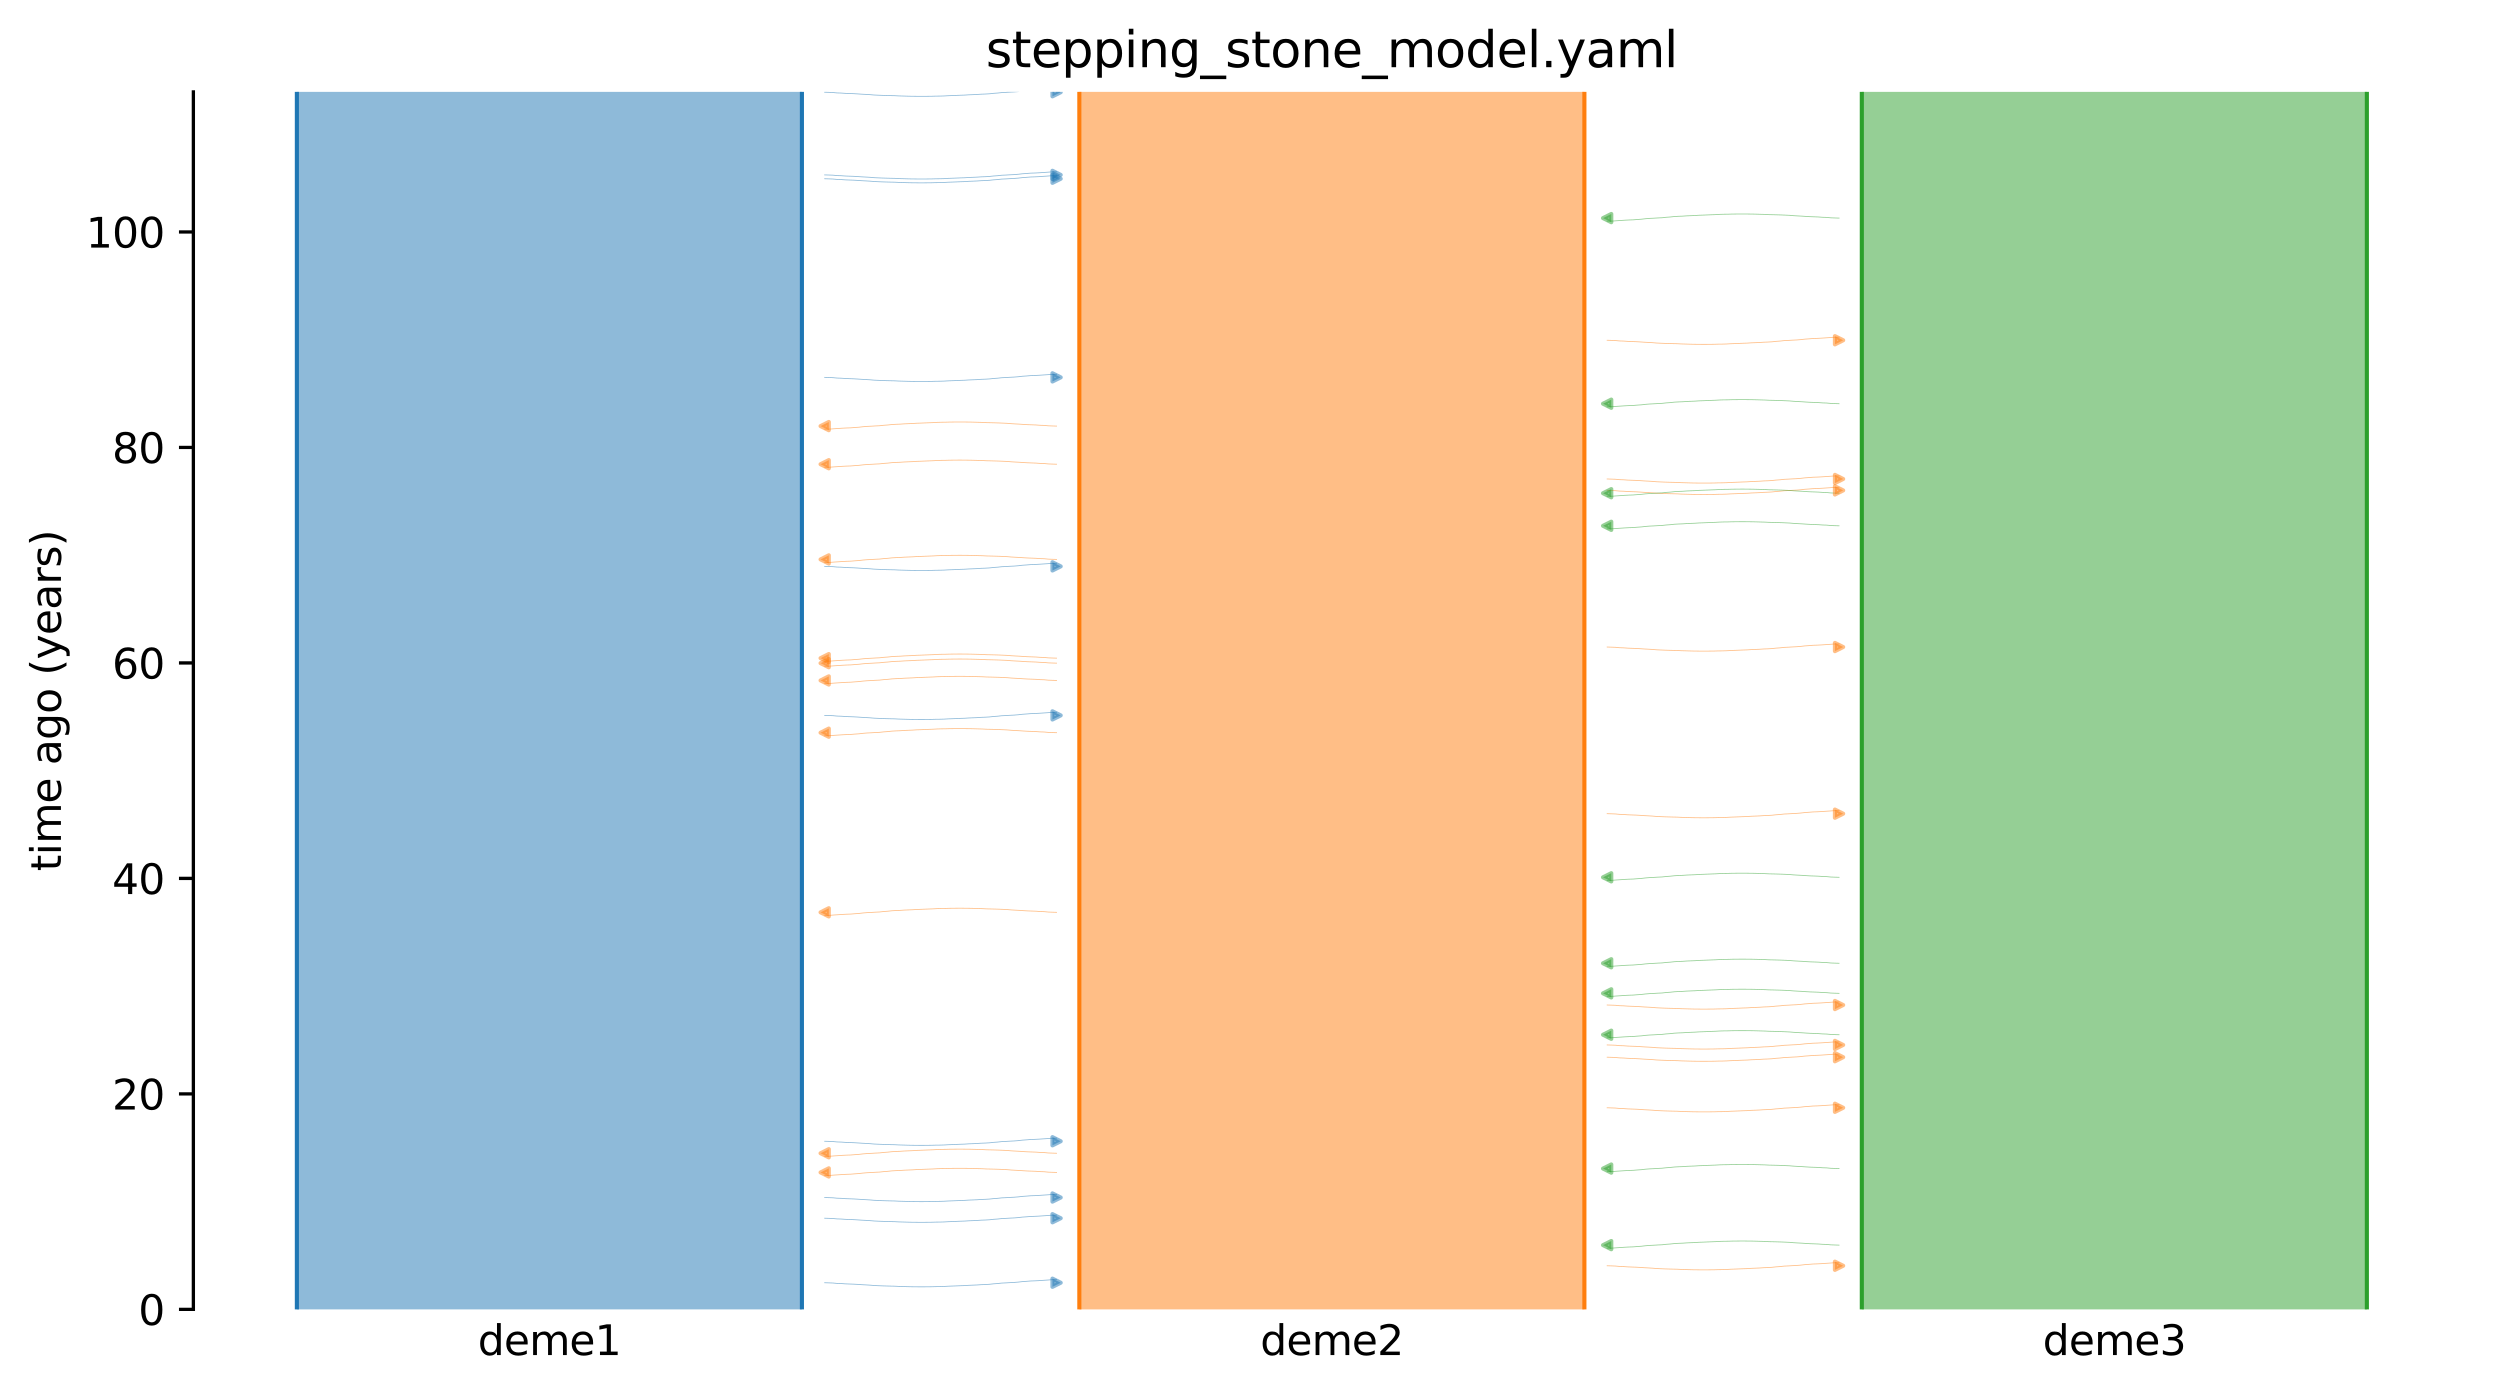 <?xml version="1.0" encoding="utf-8" standalone="no"?>
<!DOCTYPE svg PUBLIC "-//W3C//DTD SVG 1.1//EN"
  "http://www.w3.org/Graphics/SVG/1.1/DTD/svg11.dtd">
<svg xmlns:xlink="http://www.w3.org/1999/xlink" width="607.2pt" height="338.4pt" viewBox="0 0 607.2 338.4" xmlns="http://www.w3.org/2000/svg" version="1.1">
 <defs>
  <style type="text/css">*{stroke-linejoin: round; stroke-linecap: butt}</style>
 </defs>
 <g id="figure_1">
  <g id="patch_1">
   <path d="M 0 338.4 
L 607.2 338.4 
L 607.2 0 
L 0 0 
z
" style="fill: #ffffff"/>
  </g>
  <g id="axes_1">
   <g id="patch_2">
    <path d="M 46.966 318.022 
L 600 318.022 
L 600 22.318 
L 46.966 22.318 
z
" style="fill: #ffffff"/>
   </g>
   <path d="M 200.299 91.657 
L 201.299 91.689 
L 202.299 91.725 
L 203.299 91.823 
L 204.299 91.856 
L 205.299 91.929 
L 206.299 91.968 
L 207.299 92.003 
L 208.299 92.061 
L 209.299 92.131 
L 210.299 92.183 
L 211.299 92.242 
L 212.299 92.331 
L 213.299 92.377 
L 214.299 92.419 
L 215.299 92.45 
L 216.299 92.476 
L 217.299 92.497 
L 218.299 92.551 
L 219.299 92.579 
L 220.299 92.609 
L 221.299 92.634 
L 222.299 92.646 
L 223.299 92.656 
L 224.299 92.656 
L 225.299 92.646 
L 226.299 92.634 
L 227.299 92.603 
L 228.299 92.592 
L 229.299 92.562 
L 230.299 92.502 
L 231.299 92.465 
L 232.299 92.426 
L 233.299 92.384 
L 234.299 92.351 
L 235.299 92.283 
L 236.299 92.244 
L 237.299 92.202 
L 238.299 92.131 
L 239.299 92.095 
L 240.299 92.036 
L 241.299 91.925 
L 242.299 91.855 
L 243.299 91.742 
L 244.299 91.696 
L 245.299 91.635 
L 246.299 91.586 
L 247.299 91.505 
L 248.299 91.387 
L 249.299 91.317 
L 250.299 91.233 
L 251.299 91.2 
L 252.299 91.149 
L 253.299 91.08 
L 254.299 91.014 
L 255.299 90.937 
L 256.62 90.91 
" clip-path="url(#p159ffc579d)" style="fill: none; stroke: #1f77b4; stroke-opacity: 0.5; stroke-width: 0.2; stroke-linecap: square"/>
   <path d="M 200.299 311.549 
L 201.299 311.581 
L 202.299 311.618 
L 203.299 311.716 
L 204.299 311.748 
L 205.299 311.822 
L 206.299 311.86 
L 207.299 311.896 
L 208.299 311.953 
L 209.299 312.024 
L 210.299 312.076 
L 211.299 312.135 
L 212.299 312.223 
L 213.299 312.269 
L 214.299 312.312 
L 215.299 312.342 
L 216.299 312.368 
L 217.299 312.389 
L 218.299 312.444 
L 219.299 312.472 
L 220.299 312.501 
L 221.299 312.527 
L 222.299 312.538 
L 223.299 312.548 
L 224.299 312.548 
L 225.299 312.538 
L 226.299 312.527 
L 227.299 312.496 
L 228.299 312.484 
L 229.299 312.454 
L 230.299 312.395 
L 231.299 312.357 
L 232.299 312.318 
L 233.299 312.276 
L 234.299 312.243 
L 235.299 312.176 
L 236.299 312.136 
L 237.299 312.094 
L 238.299 312.023 
L 239.299 311.987 
L 240.299 311.928 
L 241.299 311.817 
L 242.299 311.747 
L 243.299 311.634 
L 244.299 311.588 
L 245.299 311.527 
L 246.299 311.478 
L 247.299 311.398 
L 248.299 311.279 
L 249.299 311.209 
L 250.299 311.126 
L 251.299 311.092 
L 252.299 311.041 
L 253.299 310.973 
L 254.299 310.907 
L 255.299 310.83 
L 256.62 310.802 
" clip-path="url(#p159ffc579d)" style="fill: none; stroke: #1f77b4; stroke-opacity: 0.5; stroke-width: 0.2; stroke-linecap: square"/>
   <path d="M 200.299 137.56 
L 201.299 137.591 
L 202.299 137.628 
L 203.299 137.726 
L 204.299 137.758 
L 205.299 137.832 
L 206.299 137.87 
L 207.299 137.906 
L 208.299 137.963 
L 209.299 138.034 
L 210.299 138.086 
L 211.299 138.145 
L 212.299 138.233 
L 213.299 138.279 
L 214.299 138.322 
L 215.299 138.352 
L 216.299 138.378 
L 217.299 138.4 
L 218.299 138.454 
L 219.299 138.482 
L 220.299 138.512 
L 221.299 138.537 
L 222.299 138.548 
L 223.299 138.558 
L 224.299 138.558 
L 225.299 138.549 
L 226.299 138.537 
L 227.299 138.506 
L 228.299 138.495 
L 229.299 138.465 
L 230.299 138.405 
L 231.299 138.368 
L 232.299 138.328 
L 233.299 138.286 
L 234.299 138.253 
L 235.299 138.186 
L 236.299 138.147 
L 237.299 138.104 
L 238.299 138.033 
L 239.299 137.997 
L 240.299 137.939 
L 241.299 137.828 
L 242.299 137.757 
L 243.299 137.644 
L 244.299 137.598 
L 245.299 137.537 
L 246.299 137.489 
L 247.299 137.408 
L 248.299 137.289 
L 249.299 137.219 
L 250.299 137.136 
L 251.299 137.103 
L 252.299 137.051 
L 253.299 136.983 
L 254.299 136.917 
L 255.299 136.84 
L 256.62 136.813 
" clip-path="url(#p159ffc579d)" style="fill: none; stroke: #1f77b4; stroke-opacity: 0.5; stroke-width: 0.2; stroke-linecap: square"/>
   <path d="M 200.299 277.188 
L 201.299 277.22 
L 202.299 277.256 
L 203.299 277.354 
L 204.299 277.387 
L 205.299 277.46 
L 206.299 277.499 
L 207.299 277.534 
L 208.299 277.592 
L 209.299 277.662 
L 210.299 277.714 
L 211.299 277.773 
L 212.299 277.862 
L 213.299 277.908 
L 214.299 277.95 
L 215.299 277.981 
L 216.299 278.007 
L 217.299 278.028 
L 218.299 278.082 
L 219.299 278.11 
L 220.299 278.14 
L 221.299 278.165 
L 222.299 278.177 
L 223.299 278.187 
L 224.299 278.187 
L 225.299 278.177 
L 226.299 278.165 
L 227.299 278.134 
L 228.299 278.123 
L 229.299 278.093 
L 230.299 278.033 
L 231.299 277.996 
L 232.299 277.957 
L 233.299 277.915 
L 234.299 277.882 
L 235.299 277.814 
L 236.299 277.775 
L 237.299 277.733 
L 238.299 277.662 
L 239.299 277.626 
L 240.299 277.567 
L 241.299 277.456 
L 242.299 277.386 
L 243.299 277.273 
L 244.299 277.227 
L 245.299 277.166 
L 246.299 277.117 
L 247.299 277.036 
L 248.299 276.918 
L 249.299 276.848 
L 250.299 276.764 
L 251.299 276.731 
L 252.299 276.68 
L 253.299 276.611 
L 254.299 276.545 
L 255.299 276.468 
L 256.62 276.441 
" clip-path="url(#p159ffc579d)" style="fill: none; stroke: #1f77b4; stroke-opacity: 0.5; stroke-width: 0.2; stroke-linecap: square"/>
   <path d="M 200.299 173.754 
L 201.299 173.786 
L 202.299 173.823 
L 203.299 173.92 
L 204.299 173.953 
L 205.299 174.027 
L 206.299 174.065 
L 207.299 174.101 
L 208.299 174.158 
L 209.299 174.229 
L 210.299 174.28 
L 211.299 174.34 
L 212.299 174.428 
L 213.299 174.474 
L 214.299 174.516 
L 215.299 174.547 
L 216.299 174.573 
L 217.299 174.594 
L 218.299 174.649 
L 219.299 174.676 
L 220.299 174.706 
L 221.299 174.732 
L 222.299 174.743 
L 223.299 174.753 
L 224.299 174.753 
L 225.299 174.743 
L 226.299 174.732 
L 227.299 174.7 
L 228.299 174.689 
L 229.299 174.659 
L 230.299 174.599 
L 231.299 174.562 
L 232.299 174.523 
L 233.299 174.481 
L 234.299 174.448 
L 235.299 174.381 
L 236.299 174.341 
L 237.299 174.299 
L 238.299 174.228 
L 239.299 174.192 
L 240.299 174.133 
L 241.299 174.022 
L 242.299 173.952 
L 243.299 173.839 
L 244.299 173.793 
L 245.299 173.732 
L 246.299 173.683 
L 247.299 173.602 
L 248.299 173.484 
L 249.299 173.414 
L 250.299 173.33 
L 251.299 173.297 
L 252.299 173.246 
L 253.299 173.178 
L 254.299 173.111 
L 255.299 173.034 
L 256.62 173.007 
" clip-path="url(#p159ffc579d)" style="fill: none; stroke: #1f77b4; stroke-opacity: 0.5; stroke-width: 0.2; stroke-linecap: square"/>
   <path d="M 200.299 43.413 
L 201.299 43.444 
L 202.299 43.481 
L 203.299 43.579 
L 204.299 43.611 
L 205.299 43.685 
L 206.299 43.724 
L 207.299 43.759 
L 208.299 43.817 
L 209.299 43.887 
L 210.299 43.939 
L 211.299 43.998 
L 212.299 44.086 
L 213.299 44.133 
L 214.299 44.175 
L 215.299 44.206 
L 216.299 44.232 
L 217.299 44.253 
L 218.299 44.307 
L 219.299 44.335 
L 220.299 44.365 
L 221.299 44.39 
L 222.299 44.401 
L 223.299 44.411 
L 224.299 44.411 
L 225.299 44.402 
L 226.299 44.39 
L 227.299 44.359 
L 228.299 44.348 
L 229.299 44.318 
L 230.299 44.258 
L 231.299 44.221 
L 232.299 44.182 
L 233.299 44.139 
L 234.299 44.106 
L 235.299 44.039 
L 236.299 44 
L 237.299 43.957 
L 238.299 43.887 
L 239.299 43.85 
L 240.299 43.792 
L 241.299 43.681 
L 242.299 43.61 
L 243.299 43.497 
L 244.299 43.452 
L 245.299 43.39 
L 246.299 43.342 
L 247.299 43.261 
L 248.299 43.142 
L 249.299 43.072 
L 250.299 42.989 
L 251.299 42.956 
L 252.299 42.905 
L 253.299 42.836 
L 254.299 42.77 
L 255.299 42.693 
L 256.62 42.666 
" clip-path="url(#p159ffc579d)" style="fill: none; stroke: #1f77b4; stroke-opacity: 0.5; stroke-width: 0.2; stroke-linecap: square"/>
   <path d="M 200.299 42.479 
L 201.299 42.51 
L 202.299 42.547 
L 203.299 42.645 
L 204.299 42.677 
L 205.299 42.751 
L 206.299 42.79 
L 207.299 42.825 
L 208.299 42.883 
L 209.299 42.953 
L 210.299 43.005 
L 211.299 43.064 
L 212.299 43.152 
L 213.299 43.199 
L 214.299 43.241 
L 215.299 43.272 
L 216.299 43.298 
L 217.299 43.319 
L 218.299 43.373 
L 219.299 43.401 
L 220.299 43.431 
L 221.299 43.456 
L 222.299 43.467 
L 223.299 43.477 
L 224.299 43.477 
L 225.299 43.468 
L 226.299 43.456 
L 227.299 43.425 
L 228.299 43.414 
L 229.299 43.384 
L 230.299 43.324 
L 231.299 43.287 
L 232.299 43.248 
L 233.299 43.205 
L 234.299 43.173 
L 235.299 43.105 
L 236.299 43.066 
L 237.299 43.023 
L 238.299 42.953 
L 239.299 42.916 
L 240.299 42.858 
L 241.299 42.747 
L 242.299 42.676 
L 243.299 42.563 
L 244.299 42.518 
L 245.299 42.456 
L 246.299 42.408 
L 247.299 42.327 
L 248.299 42.208 
L 249.299 42.138 
L 250.299 42.055 
L 251.299 42.022 
L 252.299 41.971 
L 253.299 41.902 
L 254.299 41.836 
L 255.299 41.759 
L 256.62 41.732 
" clip-path="url(#p159ffc579d)" style="fill: none; stroke: #1f77b4; stroke-opacity: 0.5; stroke-width: 0.2; stroke-linecap: square"/>
   <path d="M 200.299 295.881 
L 201.299 295.912 
L 202.299 295.949 
L 203.299 296.047 
L 204.299 296.079 
L 205.299 296.153 
L 206.299 296.192 
L 207.299 296.227 
L 208.299 296.285 
L 209.299 296.355 
L 210.299 296.407 
L 211.299 296.466 
L 212.299 296.554 
L 213.299 296.601 
L 214.299 296.643 
L 215.299 296.673 
L 216.299 296.699 
L 217.299 296.721 
L 218.299 296.775 
L 219.299 296.803 
L 220.299 296.833 
L 221.299 296.858 
L 222.299 296.869 
L 223.299 296.879 
L 224.299 296.879 
L 225.299 296.87 
L 226.299 296.858 
L 227.299 296.827 
L 228.299 296.816 
L 229.299 296.786 
L 230.299 296.726 
L 231.299 296.689 
L 232.299 296.65 
L 233.299 296.607 
L 234.299 296.574 
L 235.299 296.507 
L 236.299 296.468 
L 237.299 296.425 
L 238.299 296.355 
L 239.299 296.318 
L 240.299 296.26 
L 241.299 296.149 
L 242.299 296.078 
L 243.299 295.965 
L 244.299 295.919 
L 245.299 295.858 
L 246.299 295.81 
L 247.299 295.729 
L 248.299 295.61 
L 249.299 295.54 
L 250.299 295.457 
L 251.299 295.424 
L 252.299 295.373 
L 253.299 295.304 
L 254.299 295.238 
L 255.299 295.161 
L 256.62 295.134 
" clip-path="url(#p159ffc579d)" style="fill: none; stroke: #1f77b4; stroke-opacity: 0.5; stroke-width: 0.2; stroke-linecap: square"/>
   <path d="M 200.299 290.853 
L 201.299 290.884 
L 202.299 290.921 
L 203.299 291.019 
L 204.299 291.051 
L 205.299 291.125 
L 206.299 291.163 
L 207.299 291.199 
L 208.299 291.256 
L 209.299 291.327 
L 210.299 291.379 
L 211.299 291.438 
L 212.299 291.526 
L 213.299 291.572 
L 214.299 291.615 
L 215.299 291.645 
L 216.299 291.671 
L 217.299 291.692 
L 218.299 291.747 
L 219.299 291.775 
L 220.299 291.804 
L 221.299 291.83 
L 222.299 291.841 
L 223.299 291.851 
L 224.299 291.851 
L 225.299 291.841 
L 226.299 291.83 
L 227.299 291.799 
L 228.299 291.788 
L 229.299 291.757 
L 230.299 291.698 
L 231.299 291.661 
L 232.299 291.621 
L 233.299 291.579 
L 234.299 291.546 
L 235.299 291.479 
L 236.299 291.44 
L 237.299 291.397 
L 238.299 291.326 
L 239.299 291.29 
L 240.299 291.232 
L 241.299 291.121 
L 242.299 291.05 
L 243.299 290.937 
L 244.299 290.891 
L 245.299 290.83 
L 246.299 290.782 
L 247.299 290.701 
L 248.299 290.582 
L 249.299 290.512 
L 250.299 290.429 
L 251.299 290.396 
L 252.299 290.344 
L 253.299 290.276 
L 254.299 290.21 
L 255.299 290.133 
L 256.62 290.105 
" clip-path="url(#p159ffc579d)" style="fill: none; stroke: #1f77b4; stroke-opacity: 0.5; stroke-width: 0.2; stroke-linecap: square"/>
   <path d="M 200.299 22.402 
L 201.299 22.433 
L 202.299 22.47 
L 203.299 22.568 
L 204.299 22.601 
L 205.299 22.674 
L 206.299 22.713 
L 207.299 22.748 
L 208.299 22.806 
L 209.299 22.876 
L 210.299 22.928 
L 211.299 22.987 
L 212.299 23.076 
L 213.299 23.122 
L 214.299 23.164 
L 215.299 23.195 
L 216.299 23.221 
L 217.299 23.242 
L 218.299 23.296 
L 219.299 23.324 
L 220.299 23.354 
L 221.299 23.379 
L 222.299 23.39 
L 223.299 23.401 
L 224.299 23.4 
L 225.299 23.391 
L 226.299 23.379 
L 227.299 23.348 
L 228.299 23.337 
L 229.299 23.307 
L 230.299 23.247 
L 231.299 23.21 
L 232.299 23.171 
L 233.299 23.128 
L 234.299 23.096 
L 235.299 23.028 
L 236.299 22.989 
L 237.299 22.946 
L 238.299 22.876 
L 239.299 22.839 
L 240.299 22.781 
L 241.299 22.67 
L 242.299 22.599 
L 243.299 22.486 
L 244.299 22.441 
L 245.299 22.379 
L 246.299 22.331 
L 247.299 22.25 
L 248.299 22.131 
L 249.299 22.061 
L 250.299 21.978 
L 251.299 21.945 
L 252.299 21.894 
L 253.299 21.825 
L 254.299 21.759 
L 255.299 21.682 
L 256.62 21.655 
" clip-path="url(#p159ffc579d)" style="fill: none; stroke: #1f77b4; stroke-opacity: 0.5; stroke-width: 0.2; stroke-linecap: square"/>
   <path d="M 256.62 103.49 
L 255.62 103.458 
L 254.62 103.421 
L 253.62 103.324 
L 252.62 103.291 
L 251.62 103.218 
L 250.62 103.179 
L 249.62 103.144 
L 248.62 103.086 
L 247.62 103.016 
L 246.62 102.964 
L 245.62 102.904 
L 244.62 102.816 
L 243.62 102.77 
L 242.62 102.728 
L 241.62 102.697 
L 240.62 102.671 
L 239.62 102.65 
L 238.62 102.596 
L 237.62 102.568 
L 236.62 102.538 
L 235.62 102.512 
L 234.62 102.501 
L 233.62 102.491 
L 232.62 102.491 
L 231.62 102.501 
L 230.62 102.513 
L 229.62 102.544 
L 228.62 102.555 
L 227.62 102.585 
L 226.62 102.645 
L 225.62 102.682 
L 224.62 102.721 
L 223.62 102.763 
L 222.62 102.796 
L 221.62 102.864 
L 220.62 102.903 
L 219.62 102.945 
L 218.62 103.016 
L 217.62 103.052 
L 216.62 103.111 
L 215.62 103.222 
L 214.62 103.292 
L 213.62 103.405 
L 212.62 103.451 
L 211.62 103.512 
L 210.62 103.561 
L 209.62 103.642 
L 208.62 103.76 
L 207.62 103.83 
L 206.62 103.914 
L 205.62 103.947 
L 204.62 103.998 
L 203.62 104.066 
L 202.62 104.133 
L 201.62 104.21 
L 200.299 104.237 
" clip-path="url(#p159ffc579d)" style="fill: none; stroke: #ff7f0e; stroke-opacity: 0.5; stroke-width: 0.2; stroke-linecap: square"/>
   <path d="M 256.62 165.269 
L 255.62 165.237 
L 254.62 165.2 
L 253.62 165.103 
L 252.62 165.07 
L 251.62 164.997 
L 250.62 164.958 
L 249.62 164.923 
L 248.62 164.865 
L 247.62 164.795 
L 246.62 164.743 
L 245.62 164.683 
L 244.62 164.595 
L 243.62 164.549 
L 242.62 164.507 
L 241.62 164.476 
L 240.62 164.45 
L 239.62 164.429 
L 238.62 164.375 
L 237.62 164.347 
L 236.62 164.317 
L 235.62 164.292 
L 234.62 164.28 
L 233.62 164.27 
L 232.62 164.27 
L 231.62 164.28 
L 230.62 164.292 
L 229.62 164.323 
L 228.62 164.334 
L 227.62 164.364 
L 226.62 164.424 
L 225.62 164.461 
L 224.62 164.5 
L 223.62 164.542 
L 222.62 164.575 
L 221.62 164.643 
L 220.62 164.682 
L 219.62 164.724 
L 218.62 164.795 
L 217.62 164.831 
L 216.62 164.89 
L 215.62 165.001 
L 214.62 165.071 
L 213.62 165.184 
L 212.62 165.23 
L 211.62 165.291 
L 210.62 165.34 
L 209.62 165.421 
L 208.62 165.539 
L 207.62 165.609 
L 206.62 165.693 
L 205.62 165.726 
L 204.62 165.777 
L 203.62 165.845 
L 202.62 165.912 
L 201.62 165.989 
L 200.299 166.016 
" clip-path="url(#p159ffc579d)" style="fill: none; stroke: #ff7f0e; stroke-opacity: 0.5; stroke-width: 0.2; stroke-linecap: square"/>
   <path d="M 256.62 112.749 
L 255.62 112.718 
L 254.62 112.681 
L 253.62 112.583 
L 252.62 112.551 
L 251.62 112.477 
L 250.62 112.439 
L 249.62 112.403 
L 248.62 112.346 
L 247.62 112.275 
L 246.62 112.223 
L 245.62 112.164 
L 244.62 112.076 
L 243.62 112.03 
L 242.62 111.987 
L 241.62 111.957 
L 240.62 111.931 
L 239.62 111.909 
L 238.62 111.855 
L 237.62 111.827 
L 236.62 111.798 
L 235.62 111.772 
L 234.62 111.761 
L 233.62 111.751 
L 232.62 111.751 
L 231.62 111.76 
L 230.62 111.772 
L 229.62 111.803 
L 228.62 111.814 
L 227.62 111.844 
L 226.62 111.904 
L 225.62 111.941 
L 224.62 111.981 
L 223.62 112.023 
L 222.62 112.056 
L 221.62 112.123 
L 220.62 112.162 
L 219.62 112.205 
L 218.62 112.276 
L 217.62 112.312 
L 216.62 112.37 
L 215.62 112.481 
L 214.62 112.552 
L 213.62 112.665 
L 212.62 112.711 
L 211.62 112.772 
L 210.62 112.82 
L 209.62 112.901 
L 208.62 113.02 
L 207.62 113.09 
L 206.62 113.173 
L 205.62 113.206 
L 204.62 113.258 
L 203.62 113.326 
L 202.62 113.392 
L 201.62 113.469 
L 200.299 113.496 
" clip-path="url(#p159ffc579d)" style="fill: none; stroke: #ff7f0e; stroke-opacity: 0.5; stroke-width: 0.2; stroke-linecap: square"/>
   <path d="M 256.62 161.066 
L 255.62 161.035 
L 254.62 160.998 
L 253.62 160.9 
L 252.62 160.868 
L 251.62 160.794 
L 250.62 160.756 
L 249.62 160.72 
L 248.62 160.663 
L 247.62 160.592 
L 246.62 160.54 
L 245.62 160.481 
L 244.62 160.393 
L 243.62 160.347 
L 242.62 160.304 
L 241.62 160.274 
L 240.62 160.248 
L 239.62 160.226 
L 238.62 160.172 
L 237.62 160.144 
L 236.62 160.115 
L 235.62 160.089 
L 234.62 160.078 
L 233.62 160.068 
L 232.62 160.068 
L 231.62 160.078 
L 230.62 160.089 
L 229.62 160.12 
L 228.62 160.131 
L 227.62 160.161 
L 226.62 160.221 
L 225.62 160.258 
L 224.62 160.298 
L 223.62 160.34 
L 222.62 160.373 
L 221.62 160.44 
L 220.62 160.479 
L 219.62 160.522 
L 218.62 160.593 
L 217.62 160.629 
L 216.62 160.687 
L 215.62 160.798 
L 214.62 160.869 
L 213.62 160.982 
L 212.62 161.028 
L 211.62 161.089 
L 210.62 161.137 
L 209.62 161.218 
L 208.62 161.337 
L 207.62 161.407 
L 206.62 161.49 
L 205.62 161.523 
L 204.62 161.575 
L 203.62 161.643 
L 202.62 161.709 
L 201.62 161.786 
L 200.299 161.814 
" clip-path="url(#p159ffc579d)" style="fill: none; stroke: #ff7f0e; stroke-opacity: 0.5; stroke-width: 0.2; stroke-linecap: square"/>
   <path d="M 256.62 159.852 
L 255.62 159.82 
L 254.62 159.783 
L 253.62 159.685 
L 252.62 159.653 
L 251.62 159.579 
L 250.62 159.541 
L 249.62 159.505 
L 248.62 159.448 
L 247.62 159.377 
L 246.62 159.325 
L 245.62 159.266 
L 244.62 159.178 
L 243.62 159.132 
L 242.62 159.089 
L 241.62 159.059 
L 240.62 159.033 
L 239.62 159.012 
L 238.62 158.957 
L 237.62 158.929 
L 236.62 158.9 
L 235.62 158.874 
L 234.62 158.863 
L 233.62 158.853 
L 232.62 158.853 
L 231.62 158.863 
L 230.62 158.874 
L 229.62 158.905 
L 228.62 158.916 
L 227.62 158.947 
L 226.62 159.006 
L 225.62 159.044 
L 224.62 159.083 
L 223.62 159.125 
L 222.62 159.158 
L 221.62 159.225 
L 220.62 159.264 
L 219.62 159.307 
L 218.62 159.378 
L 217.62 159.414 
L 216.62 159.472 
L 215.62 159.583 
L 214.62 159.654 
L 213.62 159.767 
L 212.62 159.813 
L 211.62 159.874 
L 210.62 159.923 
L 209.62 160.003 
L 208.62 160.122 
L 207.62 160.192 
L 206.62 160.275 
L 205.62 160.309 
L 204.62 160.36 
L 203.62 160.428 
L 202.62 160.494 
L 201.62 160.571 
L 200.299 160.599 
" clip-path="url(#p159ffc579d)" style="fill: none; stroke: #ff7f0e; stroke-opacity: 0.5; stroke-width: 0.2; stroke-linecap: square"/>
   <path d="M 256.62 284.76 
L 255.62 284.729 
L 254.62 284.692 
L 253.62 284.594 
L 252.62 284.561 
L 251.62 284.488 
L 250.62 284.449 
L 249.62 284.414 
L 248.62 284.356 
L 247.62 284.286 
L 246.62 284.234 
L 245.62 284.175 
L 244.62 284.086 
L 243.62 284.04 
L 242.62 283.998 
L 241.62 283.967 
L 240.62 283.941 
L 239.62 283.92 
L 238.62 283.866 
L 237.62 283.838 
L 236.62 283.808 
L 235.62 283.783 
L 234.62 283.772 
L 233.62 283.761 
L 232.62 283.762 
L 231.62 283.771 
L 230.62 283.783 
L 229.62 283.814 
L 228.62 283.825 
L 227.62 283.855 
L 226.62 283.915 
L 225.62 283.952 
L 224.62 283.991 
L 223.62 284.034 
L 222.62 284.066 
L 221.62 284.134 
L 220.62 284.173 
L 219.62 284.216 
L 218.62 284.286 
L 217.62 284.323 
L 216.62 284.381 
L 215.62 284.492 
L 214.62 284.563 
L 213.62 284.675 
L 212.62 284.721 
L 211.62 284.783 
L 210.62 284.831 
L 209.62 284.912 
L 208.62 285.03 
L 207.62 285.101 
L 206.62 285.184 
L 205.62 285.217 
L 204.62 285.268 
L 203.62 285.337 
L 202.62 285.403 
L 201.62 285.48 
L 200.299 285.507 
" clip-path="url(#p159ffc579d)" style="fill: none; stroke: #ff7f0e; stroke-opacity: 0.5; stroke-width: 0.2; stroke-linecap: square"/>
   <path d="M 256.62 221.587 
L 255.62 221.556 
L 254.62 221.519 
L 253.62 221.421 
L 252.62 221.389 
L 251.62 221.315 
L 250.62 221.277 
L 249.62 221.241 
L 248.62 221.183 
L 247.62 221.113 
L 246.62 221.061 
L 245.62 221.002 
L 244.62 220.914 
L 243.62 220.868 
L 242.62 220.825 
L 241.62 220.795 
L 240.62 220.769 
L 239.62 220.747 
L 238.62 220.693 
L 237.62 220.665 
L 236.62 220.635 
L 235.62 220.61 
L 234.62 220.599 
L 233.62 220.589 
L 232.62 220.589 
L 231.62 220.598 
L 230.62 220.61 
L 229.62 220.641 
L 228.62 220.652 
L 227.62 220.682 
L 226.62 220.742 
L 225.62 220.779 
L 224.62 220.819 
L 223.62 220.861 
L 222.62 220.894 
L 221.62 220.961 
L 220.62 221 
L 219.62 221.043 
L 218.62 221.114 
L 217.62 221.15 
L 216.62 221.208 
L 215.62 221.319 
L 214.62 221.39 
L 213.62 221.503 
L 212.62 221.549 
L 211.62 221.61 
L 210.62 221.658 
L 209.62 221.739 
L 208.62 221.858 
L 207.62 221.928 
L 206.62 222.011 
L 205.62 222.044 
L 204.62 222.096 
L 203.62 222.164 
L 202.62 222.23 
L 201.62 222.307 
L 200.299 222.334 
" clip-path="url(#p159ffc579d)" style="fill: none; stroke: #ff7f0e; stroke-opacity: 0.5; stroke-width: 0.2; stroke-linecap: square"/>
   <path d="M 256.62 135.871 
L 255.62 135.84 
L 254.62 135.803 
L 253.62 135.705 
L 252.62 135.673 
L 251.62 135.599 
L 250.62 135.561 
L 249.62 135.525 
L 248.62 135.467 
L 247.62 135.397 
L 246.62 135.345 
L 245.62 135.286 
L 244.62 135.198 
L 243.62 135.152 
L 242.62 135.109 
L 241.62 135.079 
L 240.62 135.053 
L 239.62 135.031 
L 238.62 134.977 
L 237.62 134.949 
L 236.62 134.919 
L 235.62 134.894 
L 234.62 134.883 
L 233.62 134.873 
L 232.62 134.873 
L 231.62 134.882 
L 230.62 134.894 
L 229.62 134.925 
L 228.62 134.936 
L 227.62 134.966 
L 226.62 135.026 
L 225.62 135.063 
L 224.62 135.102 
L 223.62 135.145 
L 222.62 135.178 
L 221.62 135.245 
L 220.62 135.284 
L 219.62 135.327 
L 218.62 135.398 
L 217.62 135.434 
L 216.62 135.492 
L 215.62 135.603 
L 214.62 135.674 
L 213.62 135.787 
L 212.62 135.833 
L 211.62 135.894 
L 210.62 135.942 
L 209.62 136.023 
L 208.62 136.142 
L 207.62 136.212 
L 206.62 136.295 
L 205.62 136.328 
L 204.62 136.38 
L 203.62 136.448 
L 202.62 136.514 
L 201.62 136.591 
L 200.299 136.618 
" clip-path="url(#p159ffc579d)" style="fill: none; stroke: #ff7f0e; stroke-opacity: 0.5; stroke-width: 0.2; stroke-linecap: square"/>
   <path d="M 256.62 177.956 
L 255.62 177.925 
L 254.62 177.888 
L 253.62 177.79 
L 252.62 177.758 
L 251.62 177.684 
L 250.62 177.645 
L 249.62 177.61 
L 248.62 177.552 
L 247.62 177.482 
L 246.62 177.43 
L 245.62 177.371 
L 244.62 177.283 
L 243.62 177.236 
L 242.62 177.194 
L 241.62 177.163 
L 240.62 177.137 
L 239.62 177.116 
L 238.62 177.062 
L 237.62 177.034 
L 236.62 177.004 
L 235.62 176.979 
L 234.62 176.968 
L 233.62 176.958 
L 232.62 176.958 
L 231.62 176.967 
L 230.62 176.979 
L 229.62 177.01 
L 228.62 177.021 
L 227.62 177.051 
L 226.62 177.111 
L 225.62 177.148 
L 224.62 177.187 
L 223.62 177.23 
L 222.62 177.262 
L 221.62 177.33 
L 220.62 177.369 
L 219.62 177.412 
L 218.62 177.482 
L 217.62 177.519 
L 216.62 177.577 
L 215.62 177.688 
L 214.62 177.759 
L 213.62 177.872 
L 212.62 177.917 
L 211.62 177.979 
L 210.62 178.027 
L 209.62 178.108 
L 208.62 178.227 
L 207.62 178.297 
L 206.62 178.38 
L 205.62 178.413 
L 204.62 178.464 
L 203.62 178.533 
L 202.62 178.599 
L 201.62 178.676 
L 200.299 178.703 
" clip-path="url(#p159ffc579d)" style="fill: none; stroke: #ff7f0e; stroke-opacity: 0.5; stroke-width: 0.2; stroke-linecap: square"/>
   <path d="M 256.62 280.103 
L 255.62 280.071 
L 254.62 280.034 
L 253.62 279.937 
L 252.62 279.904 
L 251.62 279.83 
L 250.62 279.792 
L 249.62 279.756 
L 248.62 279.699 
L 247.62 279.628 
L 246.62 279.576 
L 245.62 279.517 
L 244.62 279.429 
L 243.62 279.383 
L 242.62 279.34 
L 241.62 279.31 
L 240.62 279.284 
L 239.62 279.263 
L 238.62 279.208 
L 237.62 279.181 
L 236.62 279.151 
L 235.62 279.125 
L 234.62 279.114 
L 233.62 279.104 
L 232.62 279.104 
L 231.62 279.114 
L 230.62 279.125 
L 229.62 279.156 
L 228.62 279.168 
L 227.62 279.198 
L 226.62 279.258 
L 225.62 279.295 
L 224.62 279.334 
L 223.62 279.376 
L 222.62 279.409 
L 221.62 279.476 
L 220.62 279.516 
L 219.62 279.558 
L 218.62 279.629 
L 217.62 279.665 
L 216.62 279.724 
L 215.62 279.835 
L 214.62 279.905 
L 213.62 280.018 
L 212.62 280.064 
L 211.62 280.125 
L 210.62 280.174 
L 209.62 280.255 
L 208.62 280.373 
L 207.62 280.443 
L 206.62 280.527 
L 205.62 280.56 
L 204.62 280.611 
L 203.62 280.679 
L 202.62 280.746 
L 201.62 280.822 
L 200.299 280.85 
" clip-path="url(#p159ffc579d)" style="fill: none; stroke: #ff7f0e; stroke-opacity: 0.5; stroke-width: 0.2; stroke-linecap: square"/>
   <path d="M 390.346 119.108 
L 391.346 119.14 
L 392.346 119.177 
L 393.346 119.275 
L 394.346 119.307 
L 395.346 119.381 
L 396.346 119.419 
L 397.346 119.455 
L 398.346 119.512 
L 399.346 119.583 
L 400.346 119.635 
L 401.346 119.694 
L 402.346 119.782 
L 403.346 119.828 
L 404.346 119.871 
L 405.346 119.901 
L 406.346 119.927 
L 407.346 119.948 
L 408.346 120.003 
L 409.346 120.031 
L 410.346 120.06 
L 411.346 120.086 
L 412.346 120.097 
L 413.346 120.107 
L 414.346 120.107 
L 415.346 120.097 
L 416.346 120.086 
L 417.346 120.055 
L 418.346 120.044 
L 419.346 120.013 
L 420.346 119.954 
L 421.346 119.916 
L 422.346 119.877 
L 423.346 119.835 
L 424.346 119.802 
L 425.346 119.735 
L 426.346 119.696 
L 427.346 119.653 
L 428.346 119.582 
L 429.346 119.546 
L 430.346 119.488 
L 431.346 119.377 
L 432.346 119.306 
L 433.346 119.193 
L 434.346 119.147 
L 435.346 119.086 
L 436.346 119.037 
L 437.346 118.957 
L 438.346 118.838 
L 439.346 118.768 
L 440.346 118.685 
L 441.346 118.651 
L 442.346 118.6 
L 443.346 118.532 
L 444.346 118.466 
L 445.346 118.389 
L 446.666 118.361 
" clip-path="url(#p159ffc579d)" style="fill: none; stroke: #ff7f0e; stroke-opacity: 0.5; stroke-width: 0.2; stroke-linecap: square"/>
   <path d="M 390.346 253.797 
L 391.346 253.828 
L 392.346 253.865 
L 393.346 253.963 
L 394.346 253.995 
L 395.346 254.069 
L 396.346 254.108 
L 397.346 254.143 
L 398.346 254.201 
L 399.346 254.271 
L 400.346 254.323 
L 401.346 254.382 
L 402.346 254.47 
L 403.346 254.516 
L 404.346 254.559 
L 405.346 254.589 
L 406.346 254.615 
L 407.346 254.637 
L 408.346 254.691 
L 409.346 254.719 
L 410.346 254.749 
L 411.346 254.774 
L 412.346 254.785 
L 413.346 254.795 
L 414.346 254.795 
L 415.346 254.786 
L 416.346 254.774 
L 417.346 254.743 
L 418.346 254.732 
L 419.346 254.702 
L 420.346 254.642 
L 421.346 254.605 
L 422.346 254.566 
L 423.346 254.523 
L 424.346 254.49 
L 425.346 254.423 
L 426.346 254.384 
L 427.346 254.341 
L 428.346 254.271 
L 429.346 254.234 
L 430.346 254.176 
L 431.346 254.065 
L 432.346 253.994 
L 433.346 253.881 
L 434.346 253.835 
L 435.346 253.774 
L 436.346 253.726 
L 437.346 253.645 
L 438.346 253.526 
L 439.346 253.456 
L 440.346 253.373 
L 441.346 253.34 
L 442.346 253.288 
L 443.346 253.22 
L 444.346 253.154 
L 445.346 253.077 
L 446.666 253.05 
" clip-path="url(#p159ffc579d)" style="fill: none; stroke: #ff7f0e; stroke-opacity: 0.5; stroke-width: 0.2; stroke-linecap: square"/>
   <path d="M 390.346 82.642 
L 391.346 82.673 
L 392.346 82.71 
L 393.346 82.808 
L 394.346 82.84 
L 395.346 82.914 
L 396.346 82.953 
L 397.346 82.988 
L 398.346 83.046 
L 399.346 83.116 
L 400.346 83.168 
L 401.346 83.227 
L 402.346 83.315 
L 403.346 83.362 
L 404.346 83.404 
L 405.346 83.434 
L 406.346 83.46 
L 407.346 83.482 
L 408.346 83.536 
L 409.346 83.564 
L 410.346 83.594 
L 411.346 83.619 
L 412.346 83.63 
L 413.346 83.64 
L 414.346 83.64 
L 415.346 83.631 
L 416.346 83.619 
L 417.346 83.588 
L 418.346 83.577 
L 419.346 83.547 
L 420.346 83.487 
L 421.346 83.45 
L 422.346 83.411 
L 423.346 83.368 
L 424.346 83.335 
L 425.346 83.268 
L 426.346 83.229 
L 427.346 83.186 
L 428.346 83.116 
L 429.346 83.079 
L 430.346 83.021 
L 431.346 82.91 
L 432.346 82.839 
L 433.346 82.726 
L 434.346 82.68 
L 435.346 82.619 
L 436.346 82.571 
L 437.346 82.49 
L 438.346 82.371 
L 439.346 82.301 
L 440.346 82.218 
L 441.346 82.185 
L 442.346 82.134 
L 443.346 82.065 
L 444.346 81.999 
L 445.346 81.922 
L 446.666 81.895 
" clip-path="url(#p159ffc579d)" style="fill: none; stroke: #ff7f0e; stroke-opacity: 0.5; stroke-width: 0.2; stroke-linecap: square"/>
   <path d="M 390.346 307.427 
L 391.346 307.459 
L 392.346 307.496 
L 393.346 307.593 
L 394.346 307.626 
L 395.346 307.7 
L 396.346 307.738 
L 397.346 307.774 
L 398.346 307.831 
L 399.346 307.902 
L 400.346 307.954 
L 401.346 308.013 
L 402.346 308.101 
L 403.346 308.147 
L 404.346 308.19 
L 405.346 308.22 
L 406.346 308.246 
L 407.346 308.267 
L 408.346 308.322 
L 409.346 308.349 
L 410.346 308.379 
L 411.346 308.405 
L 412.346 308.416 
L 413.346 308.426 
L 414.346 308.426 
L 415.346 308.416 
L 416.346 308.405 
L 417.346 308.374 
L 418.346 308.362 
L 419.346 308.332 
L 420.346 308.272 
L 421.346 308.235 
L 422.346 308.196 
L 423.346 308.154 
L 424.346 308.121 
L 425.346 308.054 
L 426.346 308.014 
L 427.346 307.972 
L 428.346 307.901 
L 429.346 307.865 
L 430.346 307.806 
L 431.346 307.695 
L 432.346 307.625 
L 433.346 307.512 
L 434.346 307.466 
L 435.346 307.405 
L 436.346 307.356 
L 437.346 307.275 
L 438.346 307.157 
L 439.346 307.087 
L 440.346 307.003 
L 441.346 306.97 
L 442.346 306.919 
L 443.346 306.851 
L 444.346 306.784 
L 445.346 306.708 
L 446.666 306.68 
" clip-path="url(#p159ffc579d)" style="fill: none; stroke: #ff7f0e; stroke-opacity: 0.5; stroke-width: 0.2; stroke-linecap: square"/>
   <path d="M 390.346 157.15 
L 391.346 157.182 
L 392.346 157.218 
L 393.346 157.316 
L 394.346 157.349 
L 395.346 157.422 
L 396.346 157.461 
L 397.346 157.496 
L 398.346 157.554 
L 399.346 157.624 
L 400.346 157.676 
L 401.346 157.735 
L 402.346 157.824 
L 403.346 157.87 
L 404.346 157.912 
L 405.346 157.943 
L 406.346 157.969 
L 407.346 157.99 
L 408.346 158.044 
L 409.346 158.072 
L 410.346 158.102 
L 411.346 158.127 
L 412.346 158.139 
L 413.346 158.149 
L 414.346 158.149 
L 415.346 158.139 
L 416.346 158.127 
L 417.346 158.096 
L 418.346 158.085 
L 419.346 158.055 
L 420.346 157.995 
L 421.346 157.958 
L 422.346 157.919 
L 423.346 157.877 
L 424.346 157.844 
L 425.346 157.776 
L 426.346 157.737 
L 427.346 157.695 
L 428.346 157.624 
L 429.346 157.588 
L 430.346 157.529 
L 431.346 157.418 
L 432.346 157.348 
L 433.346 157.235 
L 434.346 157.189 
L 435.346 157.128 
L 436.346 157.079 
L 437.346 156.998 
L 438.346 156.88 
L 439.346 156.81 
L 440.346 156.726 
L 441.346 156.693 
L 442.346 156.642 
L 443.346 156.573 
L 444.346 156.507 
L 445.346 156.43 
L 446.666 156.403 
" clip-path="url(#p159ffc579d)" style="fill: none; stroke: #ff7f0e; stroke-opacity: 0.5; stroke-width: 0.2; stroke-linecap: square"/>
   <path d="M 390.346 244.098 
L 391.346 244.129 
L 392.346 244.166 
L 393.346 244.264 
L 394.346 244.297 
L 395.346 244.37 
L 396.346 244.409 
L 397.346 244.444 
L 398.346 244.502 
L 399.346 244.572 
L 400.346 244.624 
L 401.346 244.683 
L 402.346 244.772 
L 403.346 244.818 
L 404.346 244.86 
L 405.346 244.891 
L 406.346 244.917 
L 407.346 244.938 
L 408.346 244.992 
L 409.346 245.02 
L 410.346 245.05 
L 411.346 245.075 
L 412.346 245.087 
L 413.346 245.097 
L 414.346 245.096 
L 415.346 245.087 
L 416.346 245.075 
L 417.346 245.044 
L 418.346 245.033 
L 419.346 245.003 
L 420.346 244.943 
L 421.346 244.906 
L 422.346 244.867 
L 423.346 244.824 
L 424.346 244.792 
L 425.346 244.724 
L 426.346 244.685 
L 427.346 244.642 
L 428.346 244.572 
L 429.346 244.535 
L 430.346 244.477 
L 431.346 244.366 
L 432.346 244.295 
L 433.346 244.183 
L 434.346 244.137 
L 435.346 244.075 
L 436.346 244.027 
L 437.346 243.946 
L 438.346 243.828 
L 439.346 243.757 
L 440.346 243.674 
L 441.346 243.641 
L 442.346 243.59 
L 443.346 243.521 
L 444.346 243.455 
L 445.346 243.378 
L 446.666 243.351 
" clip-path="url(#p159ffc579d)" style="fill: none; stroke: #ff7f0e; stroke-opacity: 0.5; stroke-width: 0.2; stroke-linecap: square"/>
   <path d="M 390.346 116.334 
L 391.346 116.365 
L 392.346 116.402 
L 393.346 116.5 
L 394.346 116.532 
L 395.346 116.606 
L 396.346 116.644 
L 397.346 116.68 
L 398.346 116.737 
L 399.346 116.808 
L 400.346 116.86 
L 401.346 116.919 
L 402.346 117.007 
L 403.346 117.053 
L 404.346 117.096 
L 405.346 117.126 
L 406.346 117.152 
L 407.346 117.174 
L 408.346 117.228 
L 409.346 117.256 
L 410.346 117.285 
L 411.346 117.311 
L 412.346 117.322 
L 413.346 117.332 
L 414.346 117.332 
L 415.346 117.322 
L 416.346 117.311 
L 417.346 117.28 
L 418.346 117.269 
L 419.346 117.239 
L 420.346 117.179 
L 421.346 117.142 
L 422.346 117.102 
L 423.346 117.06 
L 424.346 117.027 
L 425.346 116.96 
L 426.346 116.921 
L 427.346 116.878 
L 428.346 116.807 
L 429.346 116.771 
L 430.346 116.713 
L 431.346 116.602 
L 432.346 116.531 
L 433.346 116.418 
L 434.346 116.372 
L 435.346 116.311 
L 436.346 116.263 
L 437.346 116.182 
L 438.346 116.063 
L 439.346 115.993 
L 440.346 115.91 
L 441.346 115.877 
L 442.346 115.825 
L 443.346 115.757 
L 444.346 115.691 
L 445.346 115.614 
L 446.666 115.586 
" clip-path="url(#p159ffc579d)" style="fill: none; stroke: #ff7f0e; stroke-opacity: 0.5; stroke-width: 0.2; stroke-linecap: square"/>
   <path d="M 390.346 269.056 
L 391.346 269.087 
L 392.346 269.124 
L 393.346 269.222 
L 394.346 269.254 
L 395.346 269.328 
L 396.346 269.366 
L 397.346 269.402 
L 398.346 269.46 
L 399.346 269.53 
L 400.346 269.582 
L 401.346 269.641 
L 402.346 269.729 
L 403.346 269.775 
L 404.346 269.818 
L 405.346 269.848 
L 406.346 269.874 
L 407.346 269.896 
L 408.346 269.95 
L 409.346 269.978 
L 410.346 270.008 
L 411.346 270.033 
L 412.346 270.044 
L 413.346 270.054 
L 414.346 270.054 
L 415.346 270.045 
L 416.346 270.033 
L 417.346 270.002 
L 418.346 269.991 
L 419.346 269.961 
L 420.346 269.901 
L 421.346 269.864 
L 422.346 269.825 
L 423.346 269.782 
L 424.346 269.749 
L 425.346 269.682 
L 426.346 269.643 
L 427.346 269.6 
L 428.346 269.53 
L 429.346 269.493 
L 430.346 269.435 
L 431.346 269.324 
L 432.346 269.253 
L 433.346 269.14 
L 434.346 269.094 
L 435.346 269.033 
L 436.346 268.985 
L 437.346 268.904 
L 438.346 268.785 
L 439.346 268.715 
L 440.346 268.632 
L 441.346 268.599 
L 442.346 268.547 
L 443.346 268.479 
L 444.346 268.413 
L 445.346 268.336 
L 446.666 268.309 
" clip-path="url(#p159ffc579d)" style="fill: none; stroke: #ff7f0e; stroke-opacity: 0.5; stroke-width: 0.2; stroke-linecap: square"/>
   <path d="M 390.346 256.772 
L 391.346 256.804 
L 392.346 256.84 
L 393.346 256.938 
L 394.346 256.971 
L 395.346 257.044 
L 396.346 257.083 
L 397.346 257.118 
L 398.346 257.176 
L 399.346 257.246 
L 400.346 257.298 
L 401.346 257.357 
L 402.346 257.446 
L 403.346 257.492 
L 404.346 257.534 
L 405.346 257.565 
L 406.346 257.591 
L 407.346 257.612 
L 408.346 257.666 
L 409.346 257.694 
L 410.346 257.724 
L 411.346 257.749 
L 412.346 257.761 
L 413.346 257.771 
L 414.346 257.77 
L 415.346 257.761 
L 416.346 257.749 
L 417.346 257.718 
L 418.346 257.707 
L 419.346 257.677 
L 420.346 257.617 
L 421.346 257.58 
L 422.346 257.541 
L 423.346 257.499 
L 424.346 257.466 
L 425.346 257.398 
L 426.346 257.359 
L 427.346 257.317 
L 428.346 257.246 
L 429.346 257.21 
L 430.346 257.151 
L 431.346 257.04 
L 432.346 256.97 
L 433.346 256.857 
L 434.346 256.811 
L 435.346 256.75 
L 436.346 256.701 
L 437.346 256.62 
L 438.346 256.502 
L 439.346 256.431 
L 440.346 256.348 
L 441.346 256.315 
L 442.346 256.264 
L 443.346 256.195 
L 444.346 256.129 
L 445.346 256.052 
L 446.666 256.025 
" clip-path="url(#p159ffc579d)" style="fill: none; stroke: #ff7f0e; stroke-opacity: 0.5; stroke-width: 0.2; stroke-linecap: square"/>
   <path d="M 390.346 197.625 
L 391.346 197.656 
L 392.346 197.693 
L 393.346 197.791 
L 394.346 197.824 
L 395.346 197.897 
L 396.346 197.936 
L 397.346 197.971 
L 398.346 198.029 
L 399.346 198.099 
L 400.346 198.151 
L 401.346 198.21 
L 402.346 198.299 
L 403.346 198.345 
L 404.346 198.387 
L 405.346 198.418 
L 406.346 198.444 
L 407.346 198.465 
L 408.346 198.519 
L 409.346 198.547 
L 410.346 198.577 
L 411.346 198.602 
L 412.346 198.613 
L 413.346 198.624 
L 414.346 198.623 
L 415.346 198.614 
L 416.346 198.602 
L 417.346 198.571 
L 418.346 198.56 
L 419.346 198.53 
L 420.346 198.47 
L 421.346 198.433 
L 422.346 198.394 
L 423.346 198.351 
L 424.346 198.319 
L 425.346 198.251 
L 426.346 198.212 
L 427.346 198.169 
L 428.346 198.099 
L 429.346 198.062 
L 430.346 198.004 
L 431.346 197.893 
L 432.346 197.822 
L 433.346 197.709 
L 434.346 197.664 
L 435.346 197.602 
L 436.346 197.554 
L 437.346 197.473 
L 438.346 197.355 
L 439.346 197.284 
L 440.346 197.201 
L 441.346 197.168 
L 442.346 197.117 
L 443.346 197.048 
L 444.346 196.982 
L 445.346 196.905 
L 446.666 196.878 
" clip-path="url(#p159ffc579d)" style="fill: none; stroke: #ff7f0e; stroke-opacity: 0.5; stroke-width: 0.2; stroke-linecap: square"/>
   <path d="M 446.666 98.054 
L 445.666 98.022 
L 444.666 97.985 
L 443.666 97.888 
L 442.666 97.855 
L 441.666 97.782 
L 440.666 97.743 
L 439.666 97.708 
L 438.666 97.65 
L 437.666 97.58 
L 436.666 97.528 
L 435.666 97.469 
L 434.666 97.38 
L 433.666 97.334 
L 432.666 97.292 
L 431.666 97.261 
L 430.666 97.235 
L 429.666 97.214 
L 428.666 97.16 
L 427.666 97.132 
L 426.666 97.102 
L 425.666 97.077 
L 424.666 97.065 
L 423.666 97.055 
L 422.666 97.055 
L 421.666 97.065 
L 420.666 97.077 
L 419.666 97.108 
L 418.666 97.119 
L 417.666 97.149 
L 416.666 97.209 
L 415.666 97.246 
L 414.666 97.285 
L 413.666 97.327 
L 412.666 97.36 
L 411.666 97.428 
L 410.666 97.467 
L 409.666 97.509 
L 408.666 97.58 
L 407.666 97.616 
L 406.666 97.675 
L 405.666 97.786 
L 404.666 97.856 
L 403.666 97.969 
L 402.666 98.015 
L 401.666 98.076 
L 400.666 98.125 
L 399.666 98.206 
L 398.666 98.324 
L 397.666 98.394 
L 396.666 98.478 
L 395.666 98.511 
L 394.666 98.562 
L 393.666 98.63 
L 392.666 98.697 
L 391.666 98.774 
L 390.346 98.801 
" clip-path="url(#p159ffc579d)" style="fill: none; stroke: #2ca02c; stroke-opacity: 0.5; stroke-width: 0.2; stroke-linecap: square"/>
   <path d="M 446.666 213.08 
L 445.666 213.049 
L 444.666 213.012 
L 443.666 212.914 
L 442.666 212.881 
L 441.666 212.808 
L 440.666 212.769 
L 439.666 212.734 
L 438.666 212.676 
L 437.666 212.606 
L 436.666 212.554 
L 435.666 212.495 
L 434.666 212.406 
L 433.666 212.36 
L 432.666 212.318 
L 431.666 212.287 
L 430.666 212.261 
L 429.666 212.24 
L 428.666 212.186 
L 427.666 212.158 
L 426.666 212.128 
L 425.666 212.103 
L 424.666 212.092 
L 423.666 212.081 
L 422.666 212.082 
L 421.666 212.091 
L 420.666 212.103 
L 419.666 212.134 
L 418.666 212.145 
L 417.666 212.175 
L 416.666 212.235 
L 415.666 212.272 
L 414.666 212.311 
L 413.666 212.354 
L 412.666 212.386 
L 411.666 212.454 
L 410.666 212.493 
L 409.666 212.536 
L 408.666 212.606 
L 407.666 212.643 
L 406.666 212.701 
L 405.666 212.812 
L 404.666 212.883 
L 403.666 212.996 
L 402.666 213.041 
L 401.666 213.103 
L 400.666 213.151 
L 399.666 213.232 
L 398.666 213.35 
L 397.666 213.421 
L 396.666 213.504 
L 395.666 213.537 
L 394.666 213.588 
L 393.666 213.657 
L 392.666 213.723 
L 391.666 213.8 
L 390.346 213.827 
" clip-path="url(#p159ffc579d)" style="fill: none; stroke: #2ca02c; stroke-opacity: 0.5; stroke-width: 0.2; stroke-linecap: square"/>
   <path d="M 446.666 52.971 
L 445.666 52.94 
L 444.666 52.903 
L 443.666 52.805 
L 442.666 52.773 
L 441.666 52.699 
L 440.666 52.66 
L 439.666 52.625 
L 438.666 52.567 
L 437.666 52.497 
L 436.666 52.445 
L 435.666 52.386 
L 434.666 52.298 
L 433.666 52.251 
L 432.666 52.209 
L 431.666 52.179 
L 430.666 52.153 
L 429.666 52.131 
L 428.666 52.077 
L 427.666 52.049 
L 426.666 52.019 
L 425.666 51.994 
L 424.666 51.983 
L 423.666 51.973 
L 422.666 51.973 
L 421.666 51.982 
L 420.666 51.994 
L 419.666 52.025 
L 418.666 52.036 
L 417.666 52.066 
L 416.666 52.126 
L 415.666 52.163 
L 414.666 52.202 
L 413.666 52.245 
L 412.666 52.278 
L 411.666 52.345 
L 410.666 52.384 
L 409.666 52.427 
L 408.666 52.497 
L 407.666 52.534 
L 406.666 52.592 
L 405.666 52.703 
L 404.666 52.774 
L 403.666 52.887 
L 402.666 52.933 
L 401.666 52.994 
L 400.666 53.042 
L 399.666 53.123 
L 398.666 53.242 
L 397.666 53.312 
L 396.666 53.395 
L 395.666 53.428 
L 394.666 53.48 
L 393.666 53.548 
L 392.666 53.614 
L 391.666 53.691 
L 390.346 53.718 
" clip-path="url(#p159ffc579d)" style="fill: none; stroke: #2ca02c; stroke-opacity: 0.5; stroke-width: 0.2; stroke-linecap: square"/>
   <path d="M 446.666 127.708 
L 445.666 127.677 
L 444.666 127.64 
L 443.666 127.542 
L 442.666 127.51 
L 441.666 127.436 
L 440.666 127.397 
L 439.666 127.362 
L 438.666 127.304 
L 437.666 127.234 
L 436.666 127.182 
L 435.666 127.123 
L 434.666 127.035 
L 433.666 126.989 
L 432.666 126.946 
L 431.666 126.916 
L 430.666 126.89 
L 429.666 126.868 
L 428.666 126.814 
L 427.666 126.786 
L 426.666 126.756 
L 425.666 126.731 
L 424.666 126.72 
L 423.666 126.71 
L 422.666 126.71 
L 421.666 126.719 
L 420.666 126.731 
L 419.666 126.762 
L 418.666 126.773 
L 417.666 126.803 
L 416.666 126.863 
L 415.666 126.9 
L 414.666 126.939 
L 413.666 126.982 
L 412.666 127.015 
L 411.666 127.082 
L 410.666 127.121 
L 409.666 127.164 
L 408.666 127.234 
L 407.666 127.271 
L 406.666 127.329 
L 405.666 127.44 
L 404.666 127.511 
L 403.666 127.624 
L 402.666 127.67 
L 401.666 127.731 
L 400.666 127.779 
L 399.666 127.86 
L 398.666 127.979 
L 397.666 128.049 
L 396.666 128.132 
L 395.666 128.165 
L 394.666 128.217 
L 393.666 128.285 
L 392.666 128.351 
L 391.666 128.428 
L 390.346 128.455 
" clip-path="url(#p159ffc579d)" style="fill: none; stroke: #2ca02c; stroke-opacity: 0.5; stroke-width: 0.2; stroke-linecap: square"/>
   <path d="M 446.666 241.261 
L 445.666 241.23 
L 444.666 241.193 
L 443.666 241.095 
L 442.666 241.063 
L 441.666 240.989 
L 440.666 240.95 
L 439.666 240.915 
L 438.666 240.857 
L 437.666 240.787 
L 436.666 240.735 
L 435.666 240.676 
L 434.666 240.588 
L 433.666 240.541 
L 432.666 240.499 
L 431.666 240.469 
L 430.666 240.442 
L 429.666 240.421 
L 428.666 240.367 
L 427.666 240.339 
L 426.666 240.309 
L 425.666 240.284 
L 424.666 240.273 
L 423.666 240.263 
L 422.666 240.263 
L 421.666 240.272 
L 420.666 240.284 
L 419.666 240.315 
L 418.666 240.326 
L 417.666 240.356 
L 416.666 240.416 
L 415.666 240.453 
L 414.666 240.492 
L 413.666 240.535 
L 412.666 240.568 
L 411.666 240.635 
L 410.666 240.674 
L 409.666 240.717 
L 408.666 240.787 
L 407.666 240.824 
L 406.666 240.882 
L 405.666 240.993 
L 404.666 241.064 
L 403.666 241.177 
L 402.666 241.222 
L 401.666 241.284 
L 400.666 241.332 
L 399.666 241.413 
L 398.666 241.532 
L 397.666 241.602 
L 396.666 241.685 
L 395.666 241.718 
L 394.666 241.769 
L 393.666 241.838 
L 392.666 241.904 
L 391.666 241.981 
L 390.346 242.008 
" clip-path="url(#p159ffc579d)" style="fill: none; stroke: #2ca02c; stroke-opacity: 0.5; stroke-width: 0.2; stroke-linecap: square"/>
   <path d="M 446.666 283.823 
L 445.666 283.792 
L 444.666 283.755 
L 443.666 283.657 
L 442.666 283.624 
L 441.666 283.551 
L 440.666 283.512 
L 439.666 283.477 
L 438.666 283.419 
L 437.666 283.349 
L 436.666 283.297 
L 435.666 283.238 
L 434.666 283.149 
L 433.666 283.103 
L 432.666 283.061 
L 431.666 283.03 
L 430.666 283.004 
L 429.666 282.983 
L 428.666 282.929 
L 427.666 282.901 
L 426.666 282.871 
L 425.666 282.846 
L 424.666 282.835 
L 423.666 282.824 
L 422.666 282.825 
L 421.666 282.834 
L 420.666 282.846 
L 419.666 282.877 
L 418.666 282.888 
L 417.666 282.918 
L 416.666 282.978 
L 415.666 283.015 
L 414.666 283.054 
L 413.666 283.097 
L 412.666 283.129 
L 411.666 283.197 
L 410.666 283.236 
L 409.666 283.279 
L 408.666 283.349 
L 407.666 283.386 
L 406.666 283.444 
L 405.666 283.555 
L 404.666 283.626 
L 403.666 283.738 
L 402.666 283.784 
L 401.666 283.846 
L 400.666 283.894 
L 399.666 283.975 
L 398.666 284.093 
L 397.666 284.164 
L 396.666 284.247 
L 395.666 284.28 
L 394.666 284.331 
L 393.666 284.4 
L 392.666 284.466 
L 391.666 284.543 
L 390.346 284.57 
" clip-path="url(#p159ffc579d)" style="fill: none; stroke: #2ca02c; stroke-opacity: 0.5; stroke-width: 0.2; stroke-linecap: square"/>
   <path d="M 446.666 119.793 
L 445.666 119.762 
L 444.666 119.725 
L 443.666 119.627 
L 442.666 119.595 
L 441.666 119.521 
L 440.666 119.483 
L 439.666 119.447 
L 438.666 119.39 
L 437.666 119.319 
L 436.666 119.267 
L 435.666 119.208 
L 434.666 119.12 
L 433.666 119.074 
L 432.666 119.031 
L 431.666 119.001 
L 430.666 118.975 
L 429.666 118.954 
L 428.666 118.899 
L 427.666 118.871 
L 426.666 118.842 
L 425.666 118.816 
L 424.666 118.805 
L 423.666 118.795 
L 422.666 118.795 
L 421.666 118.805 
L 420.666 118.816 
L 419.666 118.847 
L 418.666 118.858 
L 417.666 118.889 
L 416.666 118.948 
L 415.666 118.985 
L 414.666 119.025 
L 413.666 119.067 
L 412.666 119.1 
L 411.666 119.167 
L 410.666 119.206 
L 409.666 119.249 
L 408.666 119.32 
L 407.666 119.356 
L 406.666 119.414 
L 405.666 119.525 
L 404.666 119.596 
L 403.666 119.709 
L 402.666 119.755 
L 401.666 119.816 
L 400.666 119.864 
L 399.666 119.945 
L 398.666 120.064 
L 397.666 120.134 
L 396.666 120.217 
L 395.666 120.25 
L 394.666 120.302 
L 393.666 120.37 
L 392.666 120.436 
L 391.666 120.513 
L 390.346 120.541 
" clip-path="url(#p159ffc579d)" style="fill: none; stroke: #2ca02c; stroke-opacity: 0.5; stroke-width: 0.2; stroke-linecap: square"/>
   <path d="M 446.666 233.96 
L 445.666 233.928 
L 444.666 233.891 
L 443.666 233.793 
L 442.666 233.761 
L 441.666 233.687 
L 440.666 233.649 
L 439.666 233.613 
L 438.666 233.556 
L 437.666 233.485 
L 436.666 233.433 
L 435.666 233.374 
L 434.666 233.286 
L 433.666 233.24 
L 432.666 233.197 
L 431.666 233.167 
L 430.666 233.141 
L 429.666 233.12 
L 428.666 233.065 
L 427.666 233.037 
L 426.666 233.008 
L 425.666 232.982 
L 424.666 232.971 
L 423.666 232.961 
L 422.666 232.961 
L 421.666 232.971 
L 420.666 232.982 
L 419.666 233.013 
L 418.666 233.024 
L 417.666 233.055 
L 416.666 233.114 
L 415.666 233.152 
L 414.666 233.191 
L 413.666 233.233 
L 412.666 233.266 
L 411.666 233.333 
L 410.666 233.372 
L 409.666 233.415 
L 408.666 233.486 
L 407.666 233.522 
L 406.666 233.58 
L 405.666 233.691 
L 404.666 233.762 
L 403.666 233.875 
L 402.666 233.921 
L 401.666 233.982 
L 400.666 234.031 
L 399.666 234.111 
L 398.666 234.23 
L 397.666 234.3 
L 396.666 234.383 
L 395.666 234.417 
L 394.666 234.468 
L 393.666 234.536 
L 392.666 234.602 
L 391.666 234.679 
L 390.346 234.707 
" clip-path="url(#p159ffc579d)" style="fill: none; stroke: #2ca02c; stroke-opacity: 0.5; stroke-width: 0.2; stroke-linecap: square"/>
   <path d="M 446.666 302.416 
L 445.666 302.385 
L 444.666 302.348 
L 443.666 302.25 
L 442.666 302.218 
L 441.666 302.144 
L 440.666 302.105 
L 439.666 302.07 
L 438.666 302.012 
L 437.666 301.942 
L 436.666 301.89 
L 435.666 301.831 
L 434.666 301.743 
L 433.666 301.697 
L 432.666 301.654 
L 431.666 301.624 
L 430.666 301.598 
L 429.666 301.576 
L 428.666 301.522 
L 427.666 301.494 
L 426.666 301.464 
L 425.666 301.439 
L 424.666 301.428 
L 423.666 301.418 
L 422.666 301.418 
L 421.666 301.427 
L 420.666 301.439 
L 419.666 301.47 
L 418.666 301.481 
L 417.666 301.511 
L 416.666 301.571 
L 415.666 301.608 
L 414.666 301.647 
L 413.666 301.69 
L 412.666 301.723 
L 411.666 301.79 
L 410.666 301.829 
L 409.666 301.872 
L 408.666 301.942 
L 407.666 301.979 
L 406.666 302.037 
L 405.666 302.148 
L 404.666 302.219 
L 403.666 302.332 
L 402.666 302.378 
L 401.666 302.439 
L 400.666 302.487 
L 399.666 302.568 
L 398.666 302.687 
L 397.666 302.757 
L 396.666 302.84 
L 395.666 302.873 
L 394.666 302.925 
L 393.666 302.993 
L 392.666 303.059 
L 391.666 303.136 
L 390.346 303.163 
" clip-path="url(#p159ffc579d)" style="fill: none; stroke: #2ca02c; stroke-opacity: 0.5; stroke-width: 0.2; stroke-linecap: square"/>
   <path d="M 446.666 251.316 
L 445.666 251.285 
L 444.666 251.248 
L 443.666 251.15 
L 442.666 251.118 
L 441.666 251.044 
L 440.666 251.005 
L 439.666 250.97 
L 438.666 250.912 
L 437.666 250.842 
L 436.666 250.79 
L 435.666 250.731 
L 434.666 250.643 
L 433.666 250.596 
L 432.666 250.554 
L 431.666 250.524 
L 430.666 250.497 
L 429.666 250.476 
L 428.666 250.422 
L 427.666 250.394 
L 426.666 250.364 
L 425.666 250.339 
L 424.666 250.328 
L 423.666 250.318 
L 422.666 250.318 
L 421.666 250.327 
L 420.666 250.339 
L 419.666 250.37 
L 418.666 250.381 
L 417.666 250.411 
L 416.666 250.471 
L 415.666 250.508 
L 414.666 250.547 
L 413.666 250.59 
L 412.666 250.623 
L 411.666 250.69 
L 410.666 250.729 
L 409.666 250.772 
L 408.666 250.842 
L 407.666 250.879 
L 406.666 250.937 
L 405.666 251.048 
L 404.666 251.119 
L 403.666 251.232 
L 402.666 251.277 
L 401.666 251.339 
L 400.666 251.387 
L 399.666 251.468 
L 398.666 251.587 
L 397.666 251.657 
L 396.666 251.74 
L 395.666 251.773 
L 394.666 251.824 
L 393.666 251.893 
L 392.666 251.959 
L 391.666 252.036 
L 390.346 252.063 
" clip-path="url(#p159ffc579d)" style="fill: none; stroke: #2ca02c; stroke-opacity: 0.5; stroke-width: 0.2; stroke-linecap: square"/>
   <g id="patch_3">
    <path d="M 72.104 22.318 
L 72.104 318.022 
M 194.769 22.318 
L 194.769 318.022 
" clip-path="url(#p159ffc579d)" style="fill: none; stroke: #ffffff; stroke-width: 3; stroke-linejoin: miter"/>
    <path d="M 72.104 22.318 
L 72.104 318.022 
M 194.769 22.318 
L 194.769 318.022 
" clip-path="url(#p159ffc579d)" style="fill: none; stroke: #1f77b4; stroke-linejoin: miter"/>
    <g id="PolyCollection_1">
     <path d="M 194.769 22.318 
L 72.104 22.318 
L 72.104 318.022 
L 194.769 318.022 
L 194.769 318.022 
L 194.769 22.318 
z
" clip-path="url(#p159ffc579d)" style="fill: #1f77b4; fill-opacity: 0.5"/>
    </g>
    <g id="patch_4">
     <path d="M 262.15 22.318 
L 262.15 318.022 
M 384.816 22.318 
L 384.816 318.022 
" clip-path="url(#p159ffc579d)" style="fill: none; stroke: #ffffff; stroke-width: 3; stroke-linejoin: miter"/>
     <path d="M 262.15 22.318 
L 262.15 318.022 
M 384.816 22.318 
L 384.816 318.022 
" clip-path="url(#p159ffc579d)" style="fill: none; stroke: #ff7f0e; stroke-linejoin: miter"/>
     <g id="PolyCollection_2">
      <path d="M 384.816 22.318 
L 262.15 22.318 
L 262.15 318.022 
L 384.816 318.022 
L 384.816 318.022 
L 384.816 22.318 
z
" clip-path="url(#p159ffc579d)" style="fill: #ff7f0e; fill-opacity: 0.5"/>
     </g>
     <g id="patch_5">
      <path d="M 452.197 22.318 
L 452.197 318.022 
M 574.862 22.318 
L 574.862 318.022 
" clip-path="url(#p159ffc579d)" style="fill: none; stroke: #ffffff; stroke-width: 3; stroke-linejoin: miter"/>
      <path d="M 452.197 22.318 
L 452.197 318.022 
M 574.862 22.318 
L 574.862 318.022 
" clip-path="url(#p159ffc579d)" style="fill: none; stroke: #2ca02c; stroke-linejoin: miter"/>
      <g id="PolyCollection_3">
       <path d="M 574.862 22.318 
L 452.197 22.318 
L 452.197 318.022 
L 574.862 318.022 
L 574.862 318.022 
L 574.862 22.318 
z
" clip-path="url(#p159ffc579d)" style="fill: #2ca02c; fill-opacity: 0.5"/>
      </g>
      <g id="matplotlib.axis_1">
       <g id="xtick_1">
        <g id="line2d_1"/>
        <g id="text_1">
         <!-- deme1 -->
         <g transform="translate(116.057 329.12) scale(0.1 -0.1)">
          <defs>
           <path id="DejaVuSans-64" d="M 2906 2969 
L 2906 4863 
L 3481 4863 
L 3481 0 
L 2906 0 
L 2906 525 
Q 2725 213 2448 61 
Q 2172 -91 1784 -91 
Q 1150 -91 751 415 
Q 353 922 353 1747 
Q 353 2572 751 3078 
Q 1150 3584 1784 3584 
Q 2172 3584 2448 3432 
Q 2725 3281 2906 2969 
z
M 947 1747 
Q 947 1113 1208 752 
Q 1469 391 1925 391 
Q 2381 391 2643 752 
Q 2906 1113 2906 1747 
Q 2906 2381 2643 2742 
Q 2381 3103 1925 3103 
Q 1469 3103 1208 2742 
Q 947 2381 947 1747 
z
" transform="scale(0.016)"/>
           <path id="DejaVuSans-65" d="M 3597 1894 
L 3597 1613 
L 953 1613 
Q 991 1019 1311 708 
Q 1631 397 2203 397 
Q 2534 397 2845 478 
Q 3156 559 3463 722 
L 3463 178 
Q 3153 47 2828 -22 
Q 2503 -91 2169 -91 
Q 1331 -91 842 396 
Q 353 884 353 1716 
Q 353 2575 817 3079 
Q 1281 3584 2069 3584 
Q 2775 3584 3186 3129 
Q 3597 2675 3597 1894 
z
M 3022 2063 
Q 3016 2534 2758 2815 
Q 2500 3097 2075 3097 
Q 1594 3097 1305 2825 
Q 1016 2553 972 2059 
L 3022 2063 
z
" transform="scale(0.016)"/>
           <path id="DejaVuSans-6d" d="M 3328 2828 
Q 3544 3216 3844 3400 
Q 4144 3584 4550 3584 
Q 5097 3584 5394 3201 
Q 5691 2819 5691 2113 
L 5691 0 
L 5113 0 
L 5113 2094 
Q 5113 2597 4934 2840 
Q 4756 3084 4391 3084 
Q 3944 3084 3684 2787 
Q 3425 2491 3425 1978 
L 3425 0 
L 2847 0 
L 2847 2094 
Q 2847 2600 2669 2842 
Q 2491 3084 2119 3084 
Q 1678 3084 1418 2786 
Q 1159 2488 1159 1978 
L 1159 0 
L 581 0 
L 581 3500 
L 1159 3500 
L 1159 2956 
Q 1356 3278 1631 3431 
Q 1906 3584 2284 3584 
Q 2666 3584 2933 3390 
Q 3200 3197 3328 2828 
z
" transform="scale(0.016)"/>
           <path id="DejaVuSans-31" d="M 794 531 
L 1825 531 
L 1825 4091 
L 703 3866 
L 703 4441 
L 1819 4666 
L 2450 4666 
L 2450 531 
L 3481 531 
L 3481 0 
L 794 0 
L 794 531 
z
" transform="scale(0.016)"/>
          </defs>
          <use xlink:href="#DejaVuSans-64"/>
          <use xlink:href="#DejaVuSans-65" x="63.477"/>
          <use xlink:href="#DejaVuSans-6d" x="125"/>
          <use xlink:href="#DejaVuSans-65" x="222.412"/>
          <use xlink:href="#DejaVuSans-31" x="283.936"/>
         </g>
        </g>
       </g>
       <g id="xtick_2">
        <g id="line2d_2"/>
        <g id="text_2">
         <!-- deme2 -->
         <g transform="translate(306.104 329.12) scale(0.1 -0.1)">
          <defs>
           <path id="DejaVuSans-32" d="M 1228 531 
L 3431 531 
L 3431 0 
L 469 0 
L 469 531 
Q 828 903 1448 1529 
Q 2069 2156 2228 2338 
Q 2531 2678 2651 2914 
Q 2772 3150 2772 3378 
Q 2772 3750 2511 3984 
Q 2250 4219 1831 4219 
Q 1534 4219 1204 4116 
Q 875 4013 500 3803 
L 500 4441 
Q 881 4594 1212 4672 
Q 1544 4750 1819 4750 
Q 2544 4750 2975 4387 
Q 3406 4025 3406 3419 
Q 3406 3131 3298 2873 
Q 3191 2616 2906 2266 
Q 2828 2175 2409 1742 
Q 1991 1309 1228 531 
z
" transform="scale(0.016)"/>
          </defs>
          <use xlink:href="#DejaVuSans-64"/>
          <use xlink:href="#DejaVuSans-65" x="63.477"/>
          <use xlink:href="#DejaVuSans-6d" x="125"/>
          <use xlink:href="#DejaVuSans-65" x="222.412"/>
          <use xlink:href="#DejaVuSans-32" x="283.936"/>
         </g>
        </g>
       </g>
       <g id="xtick_3">
        <g id="line2d_3"/>
        <g id="text_3">
         <!-- deme3 -->
         <g transform="translate(496.15 329.12) scale(0.1 -0.1)">
          <defs>
           <path id="DejaVuSans-33" d="M 2597 2516 
Q 3050 2419 3304 2112 
Q 3559 1806 3559 1356 
Q 3559 666 3084 287 
Q 2609 -91 1734 -91 
Q 1441 -91 1130 -33 
Q 819 25 488 141 
L 488 750 
Q 750 597 1062 519 
Q 1375 441 1716 441 
Q 2309 441 2620 675 
Q 2931 909 2931 1356 
Q 2931 1769 2642 2001 
Q 2353 2234 1838 2234 
L 1294 2234 
L 1294 2753 
L 1863 2753 
Q 2328 2753 2575 2939 
Q 2822 3125 2822 3475 
Q 2822 3834 2567 4026 
Q 2313 4219 1838 4219 
Q 1578 4219 1281 4162 
Q 984 4106 628 3988 
L 628 4550 
Q 988 4650 1302 4700 
Q 1616 4750 1894 4750 
Q 2613 4750 3031 4423 
Q 3450 4097 3450 3541 
Q 3450 3153 3228 2886 
Q 3006 2619 2597 2516 
z
" transform="scale(0.016)"/>
          </defs>
          <use xlink:href="#DejaVuSans-64"/>
          <use xlink:href="#DejaVuSans-65" x="63.477"/>
          <use xlink:href="#DejaVuSans-6d" x="125"/>
          <use xlink:href="#DejaVuSans-65" x="222.412"/>
          <use xlink:href="#DejaVuSans-33" x="283.936"/>
         </g>
        </g>
       </g>
      </g>
      <g id="matplotlib.axis_2">
       <g id="ytick_1">
        <g id="line2d_4">
         <defs>
          <path id="m4d547dcaa0" d="M 0 0 
L -3.5 0 
" style="stroke: #000000; stroke-width: 0.8"/>
         </defs>
         <g>
          <use xlink:href="#m4d547dcaa0" x="46.966" y="318.022" style="stroke: #000000; stroke-width: 0.8"/>
         </g>
        </g>
        <g id="text_4">
         <!-- 0 -->
         <g transform="translate(33.603 321.821) scale(0.1 -0.1)">
          <defs>
           <path id="DejaVuSans-30" d="M 2034 4250 
Q 1547 4250 1301 3770 
Q 1056 3291 1056 2328 
Q 1056 1369 1301 889 
Q 1547 409 2034 409 
Q 2525 409 2770 889 
Q 3016 1369 3016 2328 
Q 3016 3291 2770 3770 
Q 2525 4250 2034 4250 
z
M 2034 4750 
Q 2819 4750 3233 4129 
Q 3647 3509 3647 2328 
Q 3647 1150 3233 529 
Q 2819 -91 2034 -91 
Q 1250 -91 836 529 
Q 422 1150 422 2328 
Q 422 3509 836 4129 
Q 1250 4750 2034 4750 
z
" transform="scale(0.016)"/>
          </defs>
          <use xlink:href="#DejaVuSans-30"/>
         </g>
        </g>
       </g>
       <g id="ytick_2">
        <g id="line2d_5">
         <g>
          <use xlink:href="#m4d547dcaa0" x="46.966" y="265.685" style="stroke: #000000; stroke-width: 0.8"/>
         </g>
        </g>
        <g id="text_5">
         <!-- 20 -->
         <g transform="translate(27.241 269.484) scale(0.1 -0.1)">
          <use xlink:href="#DejaVuSans-32"/>
          <use xlink:href="#DejaVuSans-30" x="63.623"/>
         </g>
        </g>
       </g>
       <g id="ytick_3">
        <g id="line2d_6">
         <g>
          <use xlink:href="#m4d547dcaa0" x="46.966" y="213.348" style="stroke: #000000; stroke-width: 0.8"/>
         </g>
        </g>
        <g id="text_6">
         <!-- 40 -->
         <g transform="translate(27.241 217.147) scale(0.1 -0.1)">
          <defs>
           <path id="DejaVuSans-34" d="M 2419 4116 
L 825 1625 
L 2419 1625 
L 2419 4116 
z
M 2253 4666 
L 3047 4666 
L 3047 1625 
L 3713 1625 
L 3713 1100 
L 3047 1100 
L 3047 0 
L 2419 0 
L 2419 1100 
L 313 1100 
L 313 1709 
L 2253 4666 
z
" transform="scale(0.016)"/>
          </defs>
          <use xlink:href="#DejaVuSans-34"/>
          <use xlink:href="#DejaVuSans-30" x="63.623"/>
         </g>
        </g>
       </g>
       <g id="ytick_4">
        <g id="line2d_7">
         <g>
          <use xlink:href="#m4d547dcaa0" x="46.966" y="161.011" style="stroke: #000000; stroke-width: 0.8"/>
         </g>
        </g>
        <g id="text_7">
         <!-- 60 -->
         <g transform="translate(27.241 164.81) scale(0.1 -0.1)">
          <defs>
           <path id="DejaVuSans-36" d="M 2113 2584 
Q 1688 2584 1439 2293 
Q 1191 2003 1191 1497 
Q 1191 994 1439 701 
Q 1688 409 2113 409 
Q 2538 409 2786 701 
Q 3034 994 3034 1497 
Q 3034 2003 2786 2293 
Q 2538 2584 2113 2584 
z
M 3366 4563 
L 3366 3988 
Q 3128 4100 2886 4159 
Q 2644 4219 2406 4219 
Q 1781 4219 1451 3797 
Q 1122 3375 1075 2522 
Q 1259 2794 1537 2939 
Q 1816 3084 2150 3084 
Q 2853 3084 3261 2657 
Q 3669 2231 3669 1497 
Q 3669 778 3244 343 
Q 2819 -91 2113 -91 
Q 1303 -91 875 529 
Q 447 1150 447 2328 
Q 447 3434 972 4092 
Q 1497 4750 2381 4750 
Q 2619 4750 2861 4703 
Q 3103 4656 3366 4563 
z
" transform="scale(0.016)"/>
          </defs>
          <use xlink:href="#DejaVuSans-36"/>
          <use xlink:href="#DejaVuSans-30" x="63.623"/>
         </g>
        </g>
       </g>
       <g id="ytick_5">
        <g id="line2d_8">
         <g>
          <use xlink:href="#m4d547dcaa0" x="46.966" y="108.674" style="stroke: #000000; stroke-width: 0.8"/>
         </g>
        </g>
        <g id="text_8">
         <!-- 80 -->
         <g transform="translate(27.241 112.473) scale(0.1 -0.1)">
          <defs>
           <path id="DejaVuSans-38" d="M 2034 2216 
Q 1584 2216 1326 1975 
Q 1069 1734 1069 1313 
Q 1069 891 1326 650 
Q 1584 409 2034 409 
Q 2484 409 2743 651 
Q 3003 894 3003 1313 
Q 3003 1734 2745 1975 
Q 2488 2216 2034 2216 
z
M 1403 2484 
Q 997 2584 770 2862 
Q 544 3141 544 3541 
Q 544 4100 942 4425 
Q 1341 4750 2034 4750 
Q 2731 4750 3128 4425 
Q 3525 4100 3525 3541 
Q 3525 3141 3298 2862 
Q 3072 2584 2669 2484 
Q 3125 2378 3379 2068 
Q 3634 1759 3634 1313 
Q 3634 634 3220 271 
Q 2806 -91 2034 -91 
Q 1263 -91 848 271 
Q 434 634 434 1313 
Q 434 1759 690 2068 
Q 947 2378 1403 2484 
z
M 1172 3481 
Q 1172 3119 1398 2916 
Q 1625 2713 2034 2713 
Q 2441 2713 2670 2916 
Q 2900 3119 2900 3481 
Q 2900 3844 2670 4047 
Q 2441 4250 2034 4250 
Q 1625 4250 1398 4047 
Q 1172 3844 1172 3481 
z
" transform="scale(0.016)"/>
          </defs>
          <use xlink:href="#DejaVuSans-38"/>
          <use xlink:href="#DejaVuSans-30" x="63.623"/>
         </g>
        </g>
       </g>
       <g id="ytick_6">
        <g id="line2d_9">
         <g>
          <use xlink:href="#m4d547dcaa0" x="46.966" y="56.337" style="stroke: #000000; stroke-width: 0.8"/>
         </g>
        </g>
        <g id="text_9">
         <!-- 100 -->
         <g transform="translate(20.878 60.136) scale(0.1 -0.1)">
          <use xlink:href="#DejaVuSans-31"/>
          <use xlink:href="#DejaVuSans-30" x="63.623"/>
          <use xlink:href="#DejaVuSans-30" x="127.246"/>
         </g>
        </g>
       </g>
       <g id="text_10">
        <!-- time ago (years) -->
        <g transform="translate(14.798 211.604) rotate(-90) scale(0.1 -0.1)">
         <defs>
          <path id="DejaVuSans-74" d="M 1172 4494 
L 1172 3500 
L 2356 3500 
L 2356 3053 
L 1172 3053 
L 1172 1153 
Q 1172 725 1289 603 
Q 1406 481 1766 481 
L 2356 481 
L 2356 0 
L 1766 0 
Q 1100 0 847 248 
Q 594 497 594 1153 
L 594 3053 
L 172 3053 
L 172 3500 
L 594 3500 
L 594 4494 
L 1172 4494 
z
" transform="scale(0.016)"/>
          <path id="DejaVuSans-69" d="M 603 3500 
L 1178 3500 
L 1178 0 
L 603 0 
L 603 3500 
z
M 603 4863 
L 1178 4863 
L 1178 4134 
L 603 4134 
L 603 4863 
z
" transform="scale(0.016)"/>
          <path id="DejaVuSans-20" transform="scale(0.016)"/>
          <path id="DejaVuSans-61" d="M 2194 1759 
Q 1497 1759 1228 1600 
Q 959 1441 959 1056 
Q 959 750 1161 570 
Q 1363 391 1709 391 
Q 2188 391 2477 730 
Q 2766 1069 2766 1631 
L 2766 1759 
L 2194 1759 
z
M 3341 1997 
L 3341 0 
L 2766 0 
L 2766 531 
Q 2569 213 2275 61 
Q 1981 -91 1556 -91 
Q 1019 -91 701 211 
Q 384 513 384 1019 
Q 384 1609 779 1909 
Q 1175 2209 1959 2209 
L 2766 2209 
L 2766 2266 
Q 2766 2663 2505 2880 
Q 2244 3097 1772 3097 
Q 1472 3097 1187 3025 
Q 903 2953 641 2809 
L 641 3341 
Q 956 3463 1253 3523 
Q 1550 3584 1831 3584 
Q 2591 3584 2966 3190 
Q 3341 2797 3341 1997 
z
" transform="scale(0.016)"/>
          <path id="DejaVuSans-67" d="M 2906 1791 
Q 2906 2416 2648 2759 
Q 2391 3103 1925 3103 
Q 1463 3103 1205 2759 
Q 947 2416 947 1791 
Q 947 1169 1205 825 
Q 1463 481 1925 481 
Q 2391 481 2648 825 
Q 2906 1169 2906 1791 
z
M 3481 434 
Q 3481 -459 3084 -895 
Q 2688 -1331 1869 -1331 
Q 1566 -1331 1297 -1286 
Q 1028 -1241 775 -1147 
L 775 -588 
Q 1028 -725 1275 -790 
Q 1522 -856 1778 -856 
Q 2344 -856 2625 -561 
Q 2906 -266 2906 331 
L 2906 616 
Q 2728 306 2450 153 
Q 2172 0 1784 0 
Q 1141 0 747 490 
Q 353 981 353 1791 
Q 353 2603 747 3093 
Q 1141 3584 1784 3584 
Q 2172 3584 2450 3431 
Q 2728 3278 2906 2969 
L 2906 3500 
L 3481 3500 
L 3481 434 
z
" transform="scale(0.016)"/>
          <path id="DejaVuSans-6f" d="M 1959 3097 
Q 1497 3097 1228 2736 
Q 959 2375 959 1747 
Q 959 1119 1226 758 
Q 1494 397 1959 397 
Q 2419 397 2687 759 
Q 2956 1122 2956 1747 
Q 2956 2369 2687 2733 
Q 2419 3097 1959 3097 
z
M 1959 3584 
Q 2709 3584 3137 3096 
Q 3566 2609 3566 1747 
Q 3566 888 3137 398 
Q 2709 -91 1959 -91 
Q 1206 -91 779 398 
Q 353 888 353 1747 
Q 353 2609 779 3096 
Q 1206 3584 1959 3584 
z
" transform="scale(0.016)"/>
          <path id="DejaVuSans-28" d="M 1984 4856 
Q 1566 4138 1362 3434 
Q 1159 2731 1159 2009 
Q 1159 1288 1364 580 
Q 1569 -128 1984 -844 
L 1484 -844 
Q 1016 -109 783 600 
Q 550 1309 550 2009 
Q 550 2706 781 3412 
Q 1013 4119 1484 4856 
L 1984 4856 
z
" transform="scale(0.016)"/>
          <path id="DejaVuSans-79" d="M 2059 -325 
Q 1816 -950 1584 -1140 
Q 1353 -1331 966 -1331 
L 506 -1331 
L 506 -850 
L 844 -850 
Q 1081 -850 1212 -737 
Q 1344 -625 1503 -206 
L 1606 56 
L 191 3500 
L 800 3500 
L 1894 763 
L 2988 3500 
L 3597 3500 
L 2059 -325 
z
" transform="scale(0.016)"/>
          <path id="DejaVuSans-72" d="M 2631 2963 
Q 2534 3019 2420 3045 
Q 2306 3072 2169 3072 
Q 1681 3072 1420 2755 
Q 1159 2438 1159 1844 
L 1159 0 
L 581 0 
L 581 3500 
L 1159 3500 
L 1159 2956 
Q 1341 3275 1631 3429 
Q 1922 3584 2338 3584 
Q 2397 3584 2469 3576 
Q 2541 3569 2628 3553 
L 2631 2963 
z
" transform="scale(0.016)"/>
          <path id="DejaVuSans-73" d="M 2834 3397 
L 2834 2853 
Q 2591 2978 2328 3040 
Q 2066 3103 1784 3103 
Q 1356 3103 1142 2972 
Q 928 2841 928 2578 
Q 928 2378 1081 2264 
Q 1234 2150 1697 2047 
L 1894 2003 
Q 2506 1872 2764 1633 
Q 3022 1394 3022 966 
Q 3022 478 2636 193 
Q 2250 -91 1575 -91 
Q 1294 -91 989 -36 
Q 684 19 347 128 
L 347 722 
Q 666 556 975 473 
Q 1284 391 1588 391 
Q 1994 391 2212 530 
Q 2431 669 2431 922 
Q 2431 1156 2273 1281 
Q 2116 1406 1581 1522 
L 1381 1569 
Q 847 1681 609 1914 
Q 372 2147 372 2553 
Q 372 3047 722 3315 
Q 1072 3584 1716 3584 
Q 2034 3584 2315 3537 
Q 2597 3491 2834 3397 
z
" transform="scale(0.016)"/>
          <path id="DejaVuSans-29" d="M 513 4856 
L 1013 4856 
Q 1481 4119 1714 3412 
Q 1947 2706 1947 2009 
Q 1947 1309 1714 600 
Q 1481 -109 1013 -844 
L 513 -844 
Q 928 -128 1133 580 
Q 1338 1288 1338 2009 
Q 1338 2731 1133 3434 
Q 928 4138 513 4856 
z
" transform="scale(0.016)"/>
         </defs>
         <use xlink:href="#DejaVuSans-74"/>
         <use xlink:href="#DejaVuSans-69" x="39.209"/>
         <use xlink:href="#DejaVuSans-6d" x="66.992"/>
         <use xlink:href="#DejaVuSans-65" x="164.404"/>
         <use xlink:href="#DejaVuSans-20" x="225.928"/>
         <use xlink:href="#DejaVuSans-61" x="257.715"/>
         <use xlink:href="#DejaVuSans-67" x="318.994"/>
         <use xlink:href="#DejaVuSans-6f" x="382.471"/>
         <use xlink:href="#DejaVuSans-20" x="443.652"/>
         <use xlink:href="#DejaVuSans-28" x="475.439"/>
         <use xlink:href="#DejaVuSans-79" x="514.453"/>
         <use xlink:href="#DejaVuSans-65" x="573.633"/>
         <use xlink:href="#DejaVuSans-61" x="635.156"/>
         <use xlink:href="#DejaVuSans-72" x="696.436"/>
         <use xlink:href="#DejaVuSans-73" x="737.549"/>
         <use xlink:href="#DejaVuSans-29" x="789.648"/>
        </g>
       </g>
      </g>
      <path d="M 257.62 91.657 
L 255.62 90.657 
L 255.62 92.657 
z
" clip-path="url(#p159ffc579d)" style="fill: #1f77b4; fill-opacity: 0.5; stroke: #1f77b4; stroke-opacity: 0.5; stroke-linejoin: miter"/>
      <path d="M 257.62 311.549 
L 255.62 310.549 
L 255.62 312.549 
z
" clip-path="url(#p159ffc579d)" style="fill: #1f77b4; fill-opacity: 0.5; stroke: #1f77b4; stroke-opacity: 0.5; stroke-linejoin: miter"/>
      <path d="M 257.62 137.56 
L 255.62 136.56 
L 255.62 138.56 
z
" clip-path="url(#p159ffc579d)" style="fill: #1f77b4; fill-opacity: 0.5; stroke: #1f77b4; stroke-opacity: 0.5; stroke-linejoin: miter"/>
      <path d="M 257.62 277.188 
L 255.62 276.188 
L 255.62 278.188 
z
" clip-path="url(#p159ffc579d)" style="fill: #1f77b4; fill-opacity: 0.5; stroke: #1f77b4; stroke-opacity: 0.5; stroke-linejoin: miter"/>
      <path d="M 257.62 173.754 
L 255.62 172.754 
L 255.62 174.754 
z
" clip-path="url(#p159ffc579d)" style="fill: #1f77b4; fill-opacity: 0.5; stroke: #1f77b4; stroke-opacity: 0.5; stroke-linejoin: miter"/>
      <path d="M 257.62 43.413 
L 255.62 42.413 
L 255.62 44.413 
z
" clip-path="url(#p159ffc579d)" style="fill: #1f77b4; fill-opacity: 0.5; stroke: #1f77b4; stroke-opacity: 0.5; stroke-linejoin: miter"/>
      <path d="M 257.62 42.479 
L 255.62 41.479 
L 255.62 43.479 
z
" clip-path="url(#p159ffc579d)" style="fill: #1f77b4; fill-opacity: 0.5; stroke: #1f77b4; stroke-opacity: 0.5; stroke-linejoin: miter"/>
      <path d="M 257.62 295.881 
L 255.62 294.881 
L 255.62 296.881 
z
" clip-path="url(#p159ffc579d)" style="fill: #1f77b4; fill-opacity: 0.5; stroke: #1f77b4; stroke-opacity: 0.5; stroke-linejoin: miter"/>
      <path d="M 257.62 290.853 
L 255.62 289.853 
L 255.62 291.853 
z
" clip-path="url(#p159ffc579d)" style="fill: #1f77b4; fill-opacity: 0.5; stroke: #1f77b4; stroke-opacity: 0.5; stroke-linejoin: miter"/>
      <path d="M 257.62 22.402 
L 255.62 21.402 
L 255.62 23.402 
z
" clip-path="url(#p159ffc579d)" style="fill: #1f77b4; fill-opacity: 0.5; stroke: #1f77b4; stroke-opacity: 0.5; stroke-linejoin: miter"/>
      <path d="M 199.299 103.49 
L 201.299 104.49 
L 201.299 102.49 
z
" clip-path="url(#p159ffc579d)" style="fill: #ff7f0e; fill-opacity: 0.5; stroke: #ff7f0e; stroke-opacity: 0.5; stroke-linejoin: miter"/>
      <path d="M 199.299 165.269 
L 201.299 166.269 
L 201.299 164.269 
z
" clip-path="url(#p159ffc579d)" style="fill: #ff7f0e; fill-opacity: 0.5; stroke: #ff7f0e; stroke-opacity: 0.5; stroke-linejoin: miter"/>
      <path d="M 199.299 112.749 
L 201.299 113.749 
L 201.299 111.749 
z
" clip-path="url(#p159ffc579d)" style="fill: #ff7f0e; fill-opacity: 0.5; stroke: #ff7f0e; stroke-opacity: 0.5; stroke-linejoin: miter"/>
      <path d="M 199.299 161.066 
L 201.299 162.066 
L 201.299 160.066 
z
" clip-path="url(#p159ffc579d)" style="fill: #ff7f0e; fill-opacity: 0.5; stroke: #ff7f0e; stroke-opacity: 0.5; stroke-linejoin: miter"/>
      <path d="M 199.299 159.852 
L 201.299 160.852 
L 201.299 158.852 
z
" clip-path="url(#p159ffc579d)" style="fill: #ff7f0e; fill-opacity: 0.5; stroke: #ff7f0e; stroke-opacity: 0.5; stroke-linejoin: miter"/>
      <path d="M 199.299 284.76 
L 201.299 285.76 
L 201.299 283.76 
z
" clip-path="url(#p159ffc579d)" style="fill: #ff7f0e; fill-opacity: 0.5; stroke: #ff7f0e; stroke-opacity: 0.5; stroke-linejoin: miter"/>
      <path d="M 199.299 221.587 
L 201.299 222.587 
L 201.299 220.587 
z
" clip-path="url(#p159ffc579d)" style="fill: #ff7f0e; fill-opacity: 0.5; stroke: #ff7f0e; stroke-opacity: 0.5; stroke-linejoin: miter"/>
      <path d="M 199.299 135.871 
L 201.299 136.871 
L 201.299 134.871 
z
" clip-path="url(#p159ffc579d)" style="fill: #ff7f0e; fill-opacity: 0.5; stroke: #ff7f0e; stroke-opacity: 0.5; stroke-linejoin: miter"/>
      <path d="M 199.299 177.956 
L 201.299 178.956 
L 201.299 176.956 
z
" clip-path="url(#p159ffc579d)" style="fill: #ff7f0e; fill-opacity: 0.5; stroke: #ff7f0e; stroke-opacity: 0.5; stroke-linejoin: miter"/>
      <path d="M 199.299 280.103 
L 201.299 281.103 
L 201.299 279.103 
z
" clip-path="url(#p159ffc579d)" style="fill: #ff7f0e; fill-opacity: 0.5; stroke: #ff7f0e; stroke-opacity: 0.5; stroke-linejoin: miter"/>
      <path d="M 447.666 119.108 
L 445.666 118.108 
L 445.666 120.108 
z
" clip-path="url(#p159ffc579d)" style="fill: #ff7f0e; fill-opacity: 0.5; stroke: #ff7f0e; stroke-opacity: 0.5; stroke-linejoin: miter"/>
      <path d="M 447.666 253.797 
L 445.666 252.797 
L 445.666 254.797 
z
" clip-path="url(#p159ffc579d)" style="fill: #ff7f0e; fill-opacity: 0.5; stroke: #ff7f0e; stroke-opacity: 0.5; stroke-linejoin: miter"/>
      <path d="M 447.666 82.642 
L 445.666 81.642 
L 445.666 83.642 
z
" clip-path="url(#p159ffc579d)" style="fill: #ff7f0e; fill-opacity: 0.5; stroke: #ff7f0e; stroke-opacity: 0.5; stroke-linejoin: miter"/>
      <path d="M 447.666 307.427 
L 445.666 306.427 
L 445.666 308.427 
z
" clip-path="url(#p159ffc579d)" style="fill: #ff7f0e; fill-opacity: 0.5; stroke: #ff7f0e; stroke-opacity: 0.5; stroke-linejoin: miter"/>
      <path d="M 447.666 157.15 
L 445.666 156.15 
L 445.666 158.15 
z
" clip-path="url(#p159ffc579d)" style="fill: #ff7f0e; fill-opacity: 0.5; stroke: #ff7f0e; stroke-opacity: 0.5; stroke-linejoin: miter"/>
      <path d="M 447.666 244.098 
L 445.666 243.098 
L 445.666 245.098 
z
" clip-path="url(#p159ffc579d)" style="fill: #ff7f0e; fill-opacity: 0.5; stroke: #ff7f0e; stroke-opacity: 0.5; stroke-linejoin: miter"/>
      <path d="M 447.666 116.334 
L 445.666 115.334 
L 445.666 117.334 
z
" clip-path="url(#p159ffc579d)" style="fill: #ff7f0e; fill-opacity: 0.5; stroke: #ff7f0e; stroke-opacity: 0.5; stroke-linejoin: miter"/>
      <path d="M 447.666 269.056 
L 445.666 268.056 
L 445.666 270.056 
z
" clip-path="url(#p159ffc579d)" style="fill: #ff7f0e; fill-opacity: 0.5; stroke: #ff7f0e; stroke-opacity: 0.5; stroke-linejoin: miter"/>
      <path d="M 447.666 256.772 
L 445.666 255.772 
L 445.666 257.772 
z
" clip-path="url(#p159ffc579d)" style="fill: #ff7f0e; fill-opacity: 0.5; stroke: #ff7f0e; stroke-opacity: 0.5; stroke-linejoin: miter"/>
      <path d="M 447.666 197.625 
L 445.666 196.625 
L 445.666 198.625 
z
" clip-path="url(#p159ffc579d)" style="fill: #ff7f0e; fill-opacity: 0.5; stroke: #ff7f0e; stroke-opacity: 0.5; stroke-linejoin: miter"/>
      <path d="M 389.346 98.054 
L 391.346 99.054 
L 391.346 97.054 
z
" clip-path="url(#p159ffc579d)" style="fill: #2ca02c; fill-opacity: 0.5; stroke: #2ca02c; stroke-opacity: 0.5; stroke-linejoin: miter"/>
      <path d="M 389.346 213.08 
L 391.346 214.08 
L 391.346 212.08 
z
" clip-path="url(#p159ffc579d)" style="fill: #2ca02c; fill-opacity: 0.5; stroke: #2ca02c; stroke-opacity: 0.5; stroke-linejoin: miter"/>
      <path d="M 389.346 52.971 
L 391.346 53.971 
L 391.346 51.971 
z
" clip-path="url(#p159ffc579d)" style="fill: #2ca02c; fill-opacity: 0.5; stroke: #2ca02c; stroke-opacity: 0.5; stroke-linejoin: miter"/>
      <path d="M 389.346 127.708 
L 391.346 128.708 
L 391.346 126.708 
z
" clip-path="url(#p159ffc579d)" style="fill: #2ca02c; fill-opacity: 0.5; stroke: #2ca02c; stroke-opacity: 0.5; stroke-linejoin: miter"/>
      <path d="M 389.346 241.261 
L 391.346 242.261 
L 391.346 240.261 
z
" clip-path="url(#p159ffc579d)" style="fill: #2ca02c; fill-opacity: 0.5; stroke: #2ca02c; stroke-opacity: 0.5; stroke-linejoin: miter"/>
      <path d="M 389.346 283.823 
L 391.346 284.823 
L 391.346 282.823 
z
" clip-path="url(#p159ffc579d)" style="fill: #2ca02c; fill-opacity: 0.5; stroke: #2ca02c; stroke-opacity: 0.5; stroke-linejoin: miter"/>
      <path d="M 389.346 119.793 
L 391.346 120.793 
L 391.346 118.793 
z
" clip-path="url(#p159ffc579d)" style="fill: #2ca02c; fill-opacity: 0.5; stroke: #2ca02c; stroke-opacity: 0.5; stroke-linejoin: miter"/>
      <path d="M 389.346 233.96 
L 391.346 234.96 
L 391.346 232.96 
z
" clip-path="url(#p159ffc579d)" style="fill: #2ca02c; fill-opacity: 0.5; stroke: #2ca02c; stroke-opacity: 0.5; stroke-linejoin: miter"/>
      <path d="M 389.346 302.416 
L 391.346 303.416 
L 391.346 301.416 
z
" clip-path="url(#p159ffc579d)" style="fill: #2ca02c; fill-opacity: 0.5; stroke: #2ca02c; stroke-opacity: 0.5; stroke-linejoin: miter"/>
      <path d="M 389.346 251.316 
L 391.346 252.316 
L 391.346 250.316 
z
" clip-path="url(#p159ffc579d)" style="fill: #2ca02c; fill-opacity: 0.5; stroke: #2ca02c; stroke-opacity: 0.5; stroke-linejoin: miter"/>
      <g id="patch_6">
       <path d="M 46.966 318.022 
L 46.966 22.318 
" style="fill: none; stroke: #000000; stroke-width: 0.8; stroke-linejoin: miter; stroke-linecap: square"/>
      </g>
      <g id="text_11">
       <!-- stepping_stone_model.yaml -->
       <g transform="translate(239.443 16.318) scale(0.12 -0.12)">
        <defs>
         <path id="DejaVuSans-70" d="M 1159 525 
L 1159 -1331 
L 581 -1331 
L 581 3500 
L 1159 3500 
L 1159 2969 
Q 1341 3281 1617 3432 
Q 1894 3584 2278 3584 
Q 2916 3584 3314 3078 
Q 3713 2572 3713 1747 
Q 3713 922 3314 415 
Q 2916 -91 2278 -91 
Q 1894 -91 1617 61 
Q 1341 213 1159 525 
z
M 3116 1747 
Q 3116 2381 2855 2742 
Q 2594 3103 2138 3103 
Q 1681 3103 1420 2742 
Q 1159 2381 1159 1747 
Q 1159 1113 1420 752 
Q 1681 391 2138 391 
Q 2594 391 2855 752 
Q 3116 1113 3116 1747 
z
" transform="scale(0.016)"/>
         <path id="DejaVuSans-6e" d="M 3513 2113 
L 3513 0 
L 2938 0 
L 2938 2094 
Q 2938 2591 2744 2837 
Q 2550 3084 2163 3084 
Q 1697 3084 1428 2787 
Q 1159 2491 1159 1978 
L 1159 0 
L 581 0 
L 581 3500 
L 1159 3500 
L 1159 2956 
Q 1366 3272 1645 3428 
Q 1925 3584 2291 3584 
Q 2894 3584 3203 3211 
Q 3513 2838 3513 2113 
z
" transform="scale(0.016)"/>
         <path id="DejaVuSans-5f" d="M 3263 -1063 
L 3263 -1509 
L -63 -1509 
L -63 -1063 
L 3263 -1063 
z
" transform="scale(0.016)"/>
         <path id="DejaVuSans-6c" d="M 603 4863 
L 1178 4863 
L 1178 0 
L 603 0 
L 603 4863 
z
" transform="scale(0.016)"/>
         <path id="DejaVuSans-2e" d="M 684 794 
L 1344 794 
L 1344 0 
L 684 0 
L 684 794 
z
" transform="scale(0.016)"/>
        </defs>
        <use xlink:href="#DejaVuSans-73"/>
        <use xlink:href="#DejaVuSans-74" x="52.1"/>
        <use xlink:href="#DejaVuSans-65" x="91.309"/>
        <use xlink:href="#DejaVuSans-70" x="152.832"/>
        <use xlink:href="#DejaVuSans-70" x="216.309"/>
        <use xlink:href="#DejaVuSans-69" x="279.785"/>
        <use xlink:href="#DejaVuSans-6e" x="307.568"/>
        <use xlink:href="#DejaVuSans-67" x="370.947"/>
        <use xlink:href="#DejaVuSans-5f" x="434.424"/>
        <use xlink:href="#DejaVuSans-73" x="484.424"/>
        <use xlink:href="#DejaVuSans-74" x="536.523"/>
        <use xlink:href="#DejaVuSans-6f" x="575.732"/>
        <use xlink:href="#DejaVuSans-6e" x="636.914"/>
        <use xlink:href="#DejaVuSans-65" x="700.293"/>
        <use xlink:href="#DejaVuSans-5f" x="761.816"/>
        <use xlink:href="#DejaVuSans-6d" x="811.816"/>
        <use xlink:href="#DejaVuSans-6f" x="909.229"/>
        <use xlink:href="#DejaVuSans-64" x="970.41"/>
        <use xlink:href="#DejaVuSans-65" x="1033.887"/>
        <use xlink:href="#DejaVuSans-6c" x="1095.41"/>
        <use xlink:href="#DejaVuSans-2e" x="1123.193"/>
        <use xlink:href="#DejaVuSans-79" x="1154.98"/>
        <use xlink:href="#DejaVuSans-61" x="1214.16"/>
        <use xlink:href="#DejaVuSans-6d" x="1275.439"/>
        <use xlink:href="#DejaVuSans-6c" x="1372.852"/>
       </g>
      </g>
     </g>
    </g>
    <defs>
     <clipPath id="p159ffc579d">
      <rect x="46.966" y="22.318" width="553.034" height="295.704"/>
     </clipPath>
    </defs>
   </g>
  </g>
 </g>
</svg>